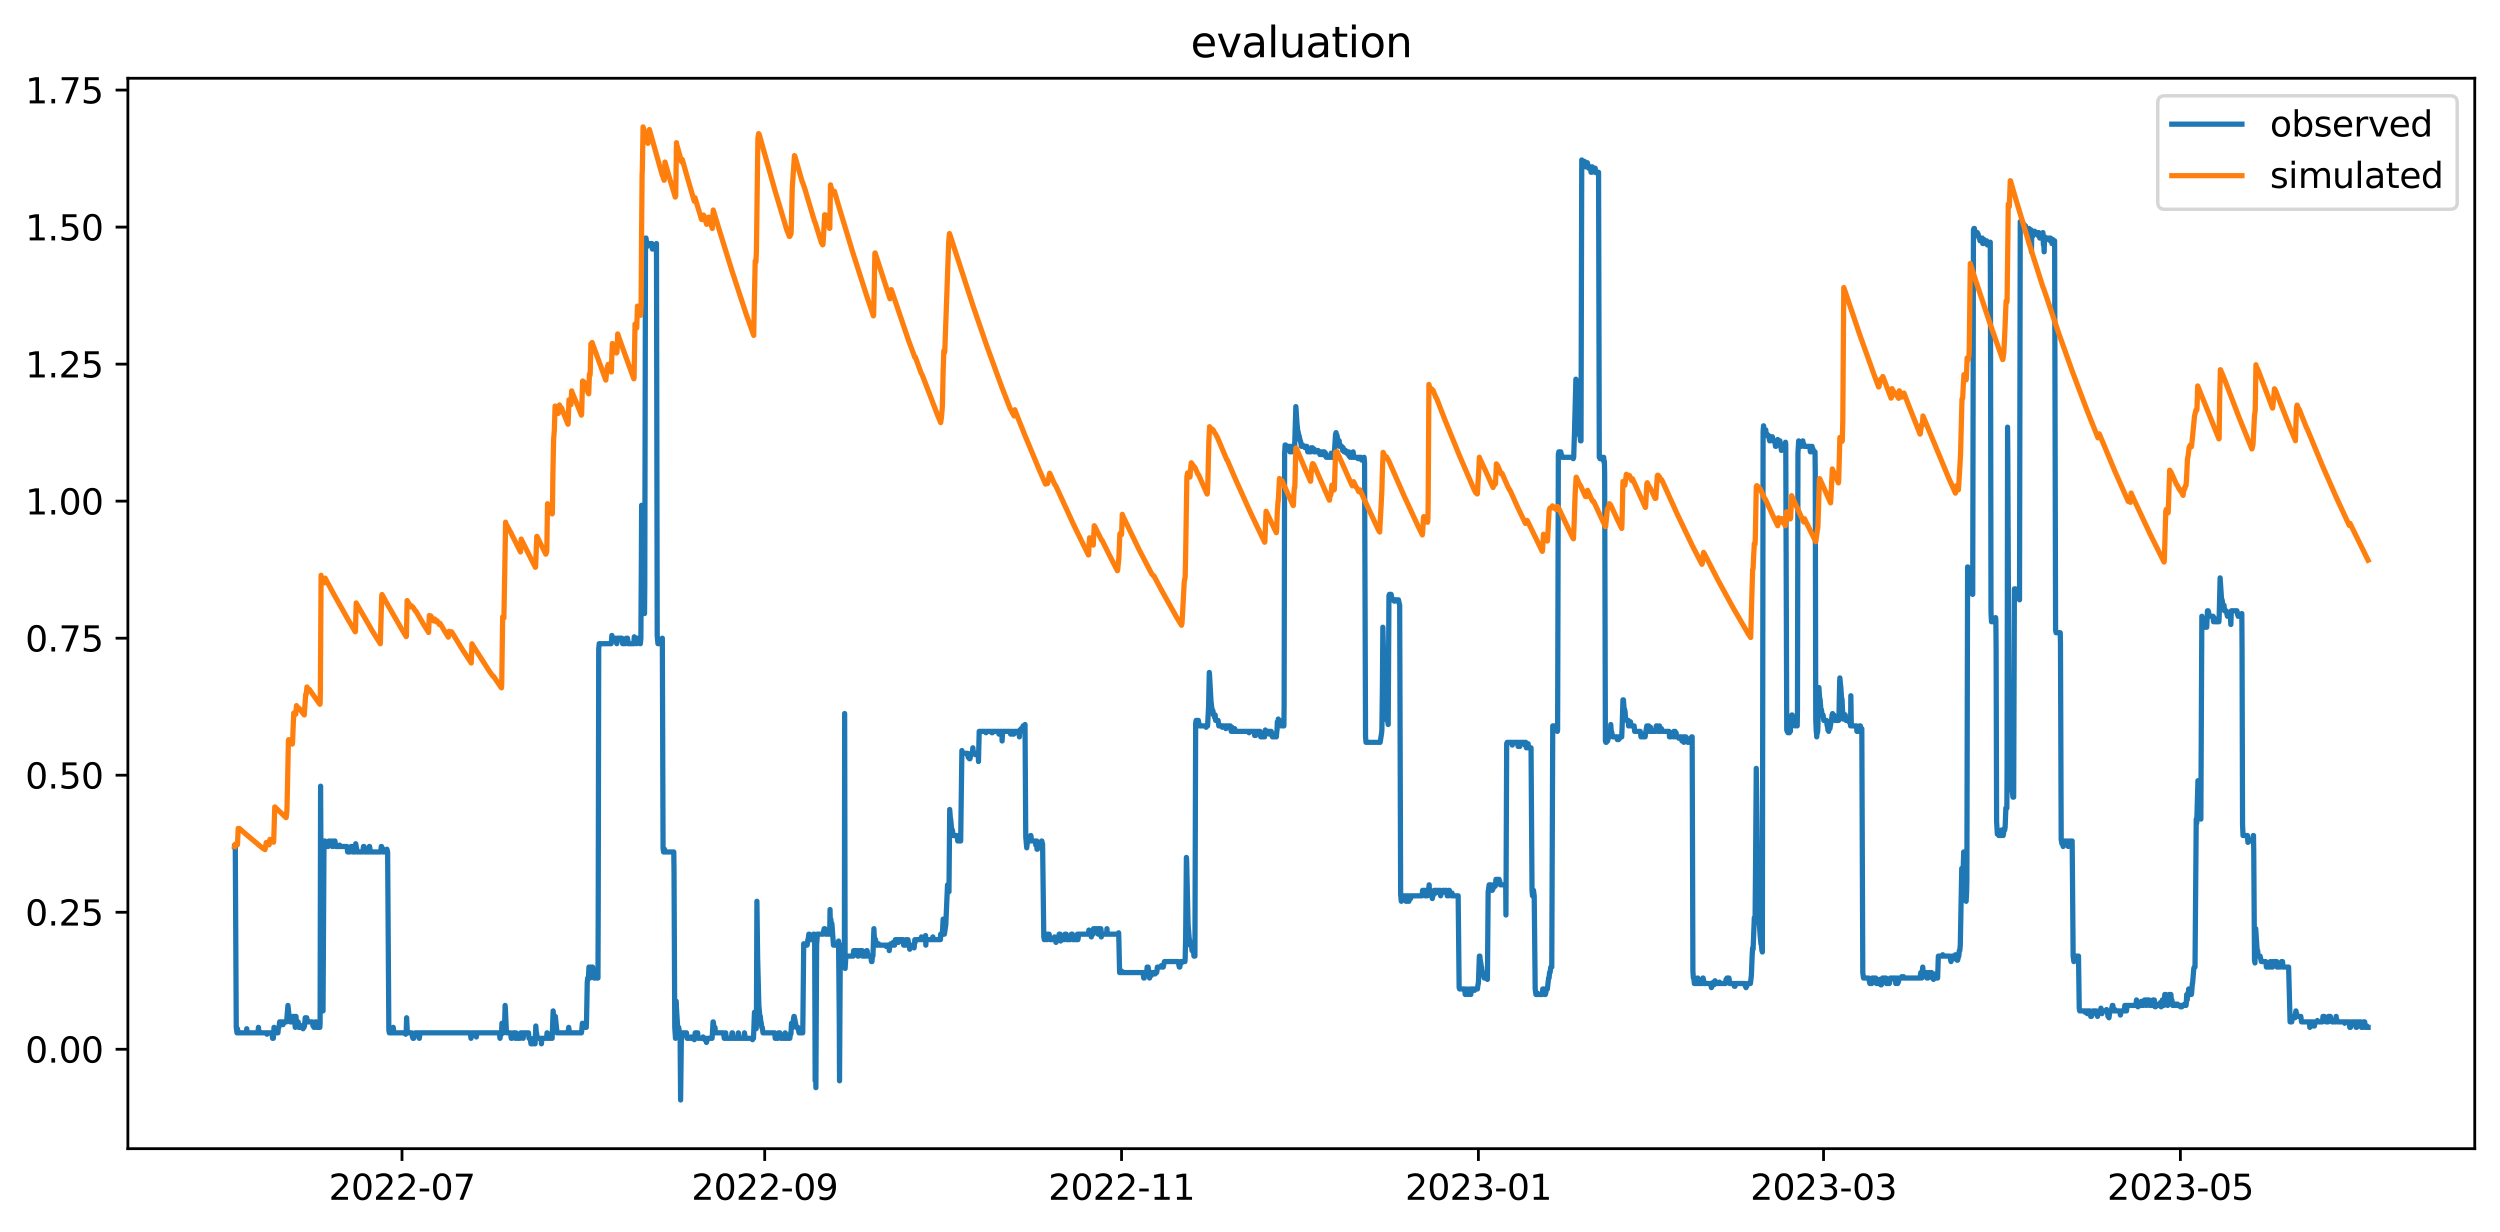 <?xml version="1.0" encoding="utf-8" standalone="no"?>
<!DOCTYPE svg PUBLIC "-//W3C//DTD SVG 1.1//EN"
  "http://www.w3.org/Graphics/SVG/1.1/DTD/svg11.dtd">
<svg xmlns:xlink="http://www.w3.org/1999/xlink" width="712.926pt" height="351.436pt" viewBox="0 0 712.926 351.436" xmlns="http://www.w3.org/2000/svg" version="1.1">
 <defs>
  <style type="text/css">*{stroke-linejoin: round; stroke-linecap: butt}</style>
 </defs>
 <g id="figure_1">
  <g id="patch_1">
   <path d="M 0 351.436 
L 712.926 351.436 
L 712.926 0 
L 0 0 
z
" style="fill: #ffffff"/>
  </g>
  <g id="axes_1">
   <g id="patch_2">
    <path d="M 36.466 327.558 
L 705.726 327.558 
L 705.726 22.318 
L 36.466 22.318 
z
" style="fill: #ffffff"/>
   </g>
   <g id="matplotlib.axis_1">
    <g id="xtick_1">
     <g id="line2d_1">
      <defs>
       <path id="me7e3102fa5" d="M 0 0 
L 0 3.5 
" style="stroke: #000000; stroke-width: 0.8"/>
      </defs>
      <g>
       <use xlink:href="#me7e3102fa5" x="114.64" y="327.558" style="stroke: #000000; stroke-width: 0.8"/>
      </g>
     </g>
     <g id="text_1">
      <!-- 2022-07 -->
      <g transform="translate(93.748 342.157) scale(0.1 -0.1)">
       <defs>
        <path id="DejaVuSans-32" d="M 1228 531 
L 3431 531 
L 3431 0 
L 469 0 
L 469 531 
Q 828 903 1448 1529 
Q 2069 2156 2228 2338 
Q 2531 2678 2651 2914 
Q 2772 3150 2772 3378 
Q 2772 3750 2511 3984 
Q 2250 4219 1831 4219 
Q 1534 4219 1204 4116 
Q 875 4013 500 3803 
L 500 4441 
Q 881 4594 1212 4672 
Q 1544 4750 1819 4750 
Q 2544 4750 2975 4387 
Q 3406 4025 3406 3419 
Q 3406 3131 3298 2873 
Q 3191 2616 2906 2266 
Q 2828 2175 2409 1742 
Q 1991 1309 1228 531 
z
" transform="scale(0.016)"/>
        <path id="DejaVuSans-30" d="M 2034 4250 
Q 1547 4250 1301 3770 
Q 1056 3291 1056 2328 
Q 1056 1369 1301 889 
Q 1547 409 2034 409 
Q 2525 409 2770 889 
Q 3016 1369 3016 2328 
Q 3016 3291 2770 3770 
Q 2525 4250 2034 4250 
z
M 2034 4750 
Q 2819 4750 3233 4129 
Q 3647 3509 3647 2328 
Q 3647 1150 3233 529 
Q 2819 -91 2034 -91 
Q 1250 -91 836 529 
Q 422 1150 422 2328 
Q 422 3509 836 4129 
Q 1250 4750 2034 4750 
z
" transform="scale(0.016)"/>
        <path id="DejaVuSans-2d" d="M 313 2009 
L 1997 2009 
L 1997 1497 
L 313 1497 
L 313 2009 
z
" transform="scale(0.016)"/>
        <path id="DejaVuSans-37" d="M 525 4666 
L 3525 4666 
L 3525 4397 
L 1831 0 
L 1172 0 
L 2766 4134 
L 525 4134 
L 525 4666 
z
" transform="scale(0.016)"/>
       </defs>
       <use xlink:href="#DejaVuSans-32"/>
       <use xlink:href="#DejaVuSans-30" x="63.623"/>
       <use xlink:href="#DejaVuSans-32" x="127.246"/>
       <use xlink:href="#DejaVuSans-32" x="190.869"/>
       <use xlink:href="#DejaVuSans-2d" x="254.492"/>
       <use xlink:href="#DejaVuSans-30" x="290.576"/>
       <use xlink:href="#DejaVuSans-37" x="354.199"/>
      </g>
     </g>
    </g>
    <g id="xtick_2">
     <g id="line2d_2">
      <g>
       <use xlink:href="#me7e3102fa5" x="218.07" y="327.558" style="stroke: #000000; stroke-width: 0.8"/>
      </g>
     </g>
     <g id="text_2">
      <!-- 2022-09 -->
      <g transform="translate(197.179 342.157) scale(0.1 -0.1)">
       <defs>
        <path id="DejaVuSans-39" d="M 703 97 
L 703 672 
Q 941 559 1184 500 
Q 1428 441 1663 441 
Q 2288 441 2617 861 
Q 2947 1281 2994 2138 
Q 2813 1869 2534 1725 
Q 2256 1581 1919 1581 
Q 1219 1581 811 2004 
Q 403 2428 403 3163 
Q 403 3881 828 4315 
Q 1253 4750 1959 4750 
Q 2769 4750 3195 4129 
Q 3622 3509 3622 2328 
Q 3622 1225 3098 567 
Q 2575 -91 1691 -91 
Q 1453 -91 1209 -44 
Q 966 3 703 97 
z
M 1959 2075 
Q 2384 2075 2632 2365 
Q 2881 2656 2881 3163 
Q 2881 3666 2632 3958 
Q 2384 4250 1959 4250 
Q 1534 4250 1286 3958 
Q 1038 3666 1038 3163 
Q 1038 2656 1286 2365 
Q 1534 2075 1959 2075 
z
" transform="scale(0.016)"/>
       </defs>
       <use xlink:href="#DejaVuSans-32"/>
       <use xlink:href="#DejaVuSans-30" x="63.623"/>
       <use xlink:href="#DejaVuSans-32" x="127.246"/>
       <use xlink:href="#DejaVuSans-32" x="190.869"/>
       <use xlink:href="#DejaVuSans-2d" x="254.492"/>
       <use xlink:href="#DejaVuSans-30" x="290.576"/>
       <use xlink:href="#DejaVuSans-39" x="354.199"/>
      </g>
     </g>
    </g>
    <g id="xtick_3">
     <g id="line2d_3">
      <g>
       <use xlink:href="#me7e3102fa5" x="319.832" y="327.558" style="stroke: #000000; stroke-width: 0.8"/>
      </g>
     </g>
     <g id="text_3">
      <!-- 2022-11 -->
      <g transform="translate(298.941 342.157) scale(0.1 -0.1)">
       <defs>
        <path id="DejaVuSans-31" d="M 794 531 
L 1825 531 
L 1825 4091 
L 703 3866 
L 703 4441 
L 1819 4666 
L 2450 4666 
L 2450 531 
L 3481 531 
L 3481 0 
L 794 0 
L 794 531 
z
" transform="scale(0.016)"/>
       </defs>
       <use xlink:href="#DejaVuSans-32"/>
       <use xlink:href="#DejaVuSans-30" x="63.623"/>
       <use xlink:href="#DejaVuSans-32" x="127.246"/>
       <use xlink:href="#DejaVuSans-32" x="190.869"/>
       <use xlink:href="#DejaVuSans-2d" x="254.492"/>
       <use xlink:href="#DejaVuSans-31" x="290.576"/>
       <use xlink:href="#DejaVuSans-31" x="354.199"/>
      </g>
     </g>
    </g>
    <g id="xtick_4">
     <g id="line2d_4">
      <g>
       <use xlink:href="#me7e3102fa5" x="421.594" y="327.558" style="stroke: #000000; stroke-width: 0.8"/>
      </g>
     </g>
     <g id="text_4">
      <!-- 2023-01 -->
      <g transform="translate(400.703 342.157) scale(0.1 -0.1)">
       <defs>
        <path id="DejaVuSans-33" d="M 2597 2516 
Q 3050 2419 3304 2112 
Q 3559 1806 3559 1356 
Q 3559 666 3084 287 
Q 2609 -91 1734 -91 
Q 1441 -91 1130 -33 
Q 819 25 488 141 
L 488 750 
Q 750 597 1062 519 
Q 1375 441 1716 441 
Q 2309 441 2620 675 
Q 2931 909 2931 1356 
Q 2931 1769 2642 2001 
Q 2353 2234 1838 2234 
L 1294 2234 
L 1294 2753 
L 1863 2753 
Q 2328 2753 2575 2939 
Q 2822 3125 2822 3475 
Q 2822 3834 2567 4026 
Q 2313 4219 1838 4219 
Q 1578 4219 1281 4162 
Q 984 4106 628 3988 
L 628 4550 
Q 988 4650 1302 4700 
Q 1616 4750 1894 4750 
Q 2613 4750 3031 4423 
Q 3450 4097 3450 3541 
Q 3450 3153 3228 2886 
Q 3006 2619 2597 2516 
z
" transform="scale(0.016)"/>
       </defs>
       <use xlink:href="#DejaVuSans-32"/>
       <use xlink:href="#DejaVuSans-30" x="63.623"/>
       <use xlink:href="#DejaVuSans-32" x="127.246"/>
       <use xlink:href="#DejaVuSans-33" x="190.869"/>
       <use xlink:href="#DejaVuSans-2d" x="254.492"/>
       <use xlink:href="#DejaVuSans-30" x="290.576"/>
       <use xlink:href="#DejaVuSans-31" x="354.199"/>
      </g>
     </g>
    </g>
    <g id="xtick_5">
     <g id="line2d_5">
      <g>
       <use xlink:href="#me7e3102fa5" x="520.02" y="327.558" style="stroke: #000000; stroke-width: 0.8"/>
      </g>
     </g>
     <g id="text_5">
      <!-- 2023-03 -->
      <g transform="translate(499.129 342.157) scale(0.1 -0.1)">
       <use xlink:href="#DejaVuSans-32"/>
       <use xlink:href="#DejaVuSans-30" x="63.623"/>
       <use xlink:href="#DejaVuSans-32" x="127.246"/>
       <use xlink:href="#DejaVuSans-33" x="190.869"/>
       <use xlink:href="#DejaVuSans-2d" x="254.492"/>
       <use xlink:href="#DejaVuSans-30" x="290.576"/>
       <use xlink:href="#DejaVuSans-33" x="354.199"/>
      </g>
     </g>
    </g>
    <g id="xtick_6">
     <g id="line2d_6">
      <g>
       <use xlink:href="#me7e3102fa5" x="621.782" y="327.558" style="stroke: #000000; stroke-width: 0.8"/>
      </g>
     </g>
     <g id="text_6">
      <!-- 2023-05 -->
      <g transform="translate(600.891 342.157) scale(0.1 -0.1)">
       <defs>
        <path id="DejaVuSans-35" d="M 691 4666 
L 3169 4666 
L 3169 4134 
L 1269 4134 
L 1269 2991 
Q 1406 3038 1543 3061 
Q 1681 3084 1819 3084 
Q 2600 3084 3056 2656 
Q 3513 2228 3513 1497 
Q 3513 744 3044 326 
Q 2575 -91 1722 -91 
Q 1428 -91 1123 -41 
Q 819 9 494 109 
L 494 744 
Q 775 591 1075 516 
Q 1375 441 1709 441 
Q 2250 441 2565 725 
Q 2881 1009 2881 1497 
Q 2881 1984 2565 2268 
Q 2250 2553 1709 2553 
Q 1456 2553 1204 2497 
Q 953 2441 691 2322 
L 691 4666 
z
" transform="scale(0.016)"/>
       </defs>
       <use xlink:href="#DejaVuSans-32"/>
       <use xlink:href="#DejaVuSans-30" x="63.623"/>
       <use xlink:href="#DejaVuSans-32" x="127.246"/>
       <use xlink:href="#DejaVuSans-33" x="190.869"/>
       <use xlink:href="#DejaVuSans-2d" x="254.492"/>
       <use xlink:href="#DejaVuSans-30" x="290.576"/>
       <use xlink:href="#DejaVuSans-35" x="354.199"/>
      </g>
     </g>
    </g>
   </g>
   <g id="matplotlib.axis_2">
    <g id="ytick_1">
     <g id="line2d_7">
      <defs>
       <path id="m2110475b7a" d="M 0 0 
L -3.5 0 
" style="stroke: #000000; stroke-width: 0.8"/>
      </defs>
      <g>
       <use xlink:href="#m2110475b7a" x="36.466" y="299.225" style="stroke: #000000; stroke-width: 0.8"/>
      </g>
     </g>
     <g id="text_7">
      <!-- 0.00 -->
      <g transform="translate(7.2 303.024) scale(0.1 -0.1)">
       <defs>
        <path id="DejaVuSans-2e" d="M 684 794 
L 1344 794 
L 1344 0 
L 684 0 
L 684 794 
z
" transform="scale(0.016)"/>
       </defs>
       <use xlink:href="#DejaVuSans-30"/>
       <use xlink:href="#DejaVuSans-2e" x="63.623"/>
       <use xlink:href="#DejaVuSans-30" x="95.41"/>
       <use xlink:href="#DejaVuSans-30" x="159.033"/>
      </g>
     </g>
    </g>
    <g id="ytick_2">
     <g id="line2d_8">
      <g>
       <use xlink:href="#m2110475b7a" x="36.466" y="260.148" style="stroke: #000000; stroke-width: 0.8"/>
      </g>
     </g>
     <g id="text_8">
      <!-- 0.25 -->
      <g transform="translate(7.2 263.947) scale(0.1 -0.1)">
       <use xlink:href="#DejaVuSans-30"/>
       <use xlink:href="#DejaVuSans-2e" x="63.623"/>
       <use xlink:href="#DejaVuSans-32" x="95.41"/>
       <use xlink:href="#DejaVuSans-35" x="159.033"/>
      </g>
     </g>
    </g>
    <g id="ytick_3">
     <g id="line2d_9">
      <g>
       <use xlink:href="#m2110475b7a" x="36.466" y="221.071" style="stroke: #000000; stroke-width: 0.8"/>
      </g>
     </g>
     <g id="text_9">
      <!-- 0.50 -->
      <g transform="translate(7.2 224.87) scale(0.1 -0.1)">
       <use xlink:href="#DejaVuSans-30"/>
       <use xlink:href="#DejaVuSans-2e" x="63.623"/>
       <use xlink:href="#DejaVuSans-35" x="95.41"/>
       <use xlink:href="#DejaVuSans-30" x="159.033"/>
      </g>
     </g>
    </g>
    <g id="ytick_4">
     <g id="line2d_10">
      <g>
       <use xlink:href="#m2110475b7a" x="36.466" y="181.994" style="stroke: #000000; stroke-width: 0.8"/>
      </g>
     </g>
     <g id="text_10">
      <!-- 0.75 -->
      <g transform="translate(7.2 185.793) scale(0.1 -0.1)">
       <use xlink:href="#DejaVuSans-30"/>
       <use xlink:href="#DejaVuSans-2e" x="63.623"/>
       <use xlink:href="#DejaVuSans-37" x="95.41"/>
       <use xlink:href="#DejaVuSans-35" x="159.033"/>
      </g>
     </g>
    </g>
    <g id="ytick_5">
     <g id="line2d_11">
      <g>
       <use xlink:href="#m2110475b7a" x="36.466" y="142.916" style="stroke: #000000; stroke-width: 0.8"/>
      </g>
     </g>
     <g id="text_11">
      <!-- 1.00 -->
      <g transform="translate(7.2 146.716) scale(0.1 -0.1)">
       <use xlink:href="#DejaVuSans-31"/>
       <use xlink:href="#DejaVuSans-2e" x="63.623"/>
       <use xlink:href="#DejaVuSans-30" x="95.41"/>
       <use xlink:href="#DejaVuSans-30" x="159.033"/>
      </g>
     </g>
    </g>
    <g id="ytick_6">
     <g id="line2d_12">
      <g>
       <use xlink:href="#m2110475b7a" x="36.466" y="103.839" style="stroke: #000000; stroke-width: 0.8"/>
      </g>
     </g>
     <g id="text_12">
      <!-- 1.25 -->
      <g transform="translate(7.2 107.638) scale(0.1 -0.1)">
       <use xlink:href="#DejaVuSans-31"/>
       <use xlink:href="#DejaVuSans-2e" x="63.623"/>
       <use xlink:href="#DejaVuSans-32" x="95.41"/>
       <use xlink:href="#DejaVuSans-35" x="159.033"/>
      </g>
     </g>
    </g>
    <g id="ytick_7">
     <g id="line2d_13">
      <g>
       <use xlink:href="#m2110475b7a" x="36.466" y="64.762" style="stroke: #000000; stroke-width: 0.8"/>
      </g>
     </g>
     <g id="text_13">
      <!-- 1.50 -->
      <g transform="translate(7.2 68.561) scale(0.1 -0.1)">
       <use xlink:href="#DejaVuSans-31"/>
       <use xlink:href="#DejaVuSans-2e" x="63.623"/>
       <use xlink:href="#DejaVuSans-35" x="95.41"/>
       <use xlink:href="#DejaVuSans-30" x="159.033"/>
      </g>
     </g>
    </g>
    <g id="ytick_8">
     <g id="line2d_14">
      <g>
       <use xlink:href="#m2110475b7a" x="36.466" y="25.685" style="stroke: #000000; stroke-width: 0.8"/>
      </g>
     </g>
     <g id="text_14">
      <!-- 1.75 -->
      <g transform="translate(7.2 29.484) scale(0.1 -0.1)">
       <use xlink:href="#DejaVuSans-31"/>
       <use xlink:href="#DejaVuSans-2e" x="63.623"/>
       <use xlink:href="#DejaVuSans-37" x="95.41"/>
       <use xlink:href="#DejaVuSans-35" x="159.033"/>
      </g>
     </g>
    </g>
   </g>
   <g id="line2d_15">
    <path d="M 66.887 241.391 
L 67.095 241.391 
L 67.373 292.973 
L 67.582 294.536 
L 67.651 294.536 
L 67.721 293.363 
L 67.79 293.754 
L 67.929 294.536 
L 70.223 294.536 
L 70.362 293.363 
L 70.501 294.536 
L 73.559 294.536 
L 73.698 292.973 
L 73.907 294.536 
L 76.062 294.536 
L 76.131 294.927 
L 76.27 294.536 
L 77.522 294.536 
L 77.591 294.927 
L 77.73 296.099 
L 77.939 296.099 
L 78.147 292.973 
L 78.217 293.754 
L 78.356 294.536 
L 79.259 294.536 
L 79.398 292.973 
L 79.537 292.973 
L 79.746 291.41 
L 80.58 291.41 
L 80.719 292.191 
L 80.858 291.41 
L 81.692 291.41 
L 81.762 291.019 
L 82.109 286.72 
L 82.457 289.847 
L 82.526 289.847 
L 82.596 290.237 
L 82.735 291.41 
L 83.36 291.41 
L 83.569 289.847 
L 83.916 289.847 
L 84.194 292.973 
L 84.264 292.582 
L 84.403 289.847 
L 84.472 290.628 
L 84.612 291.41 
L 85.029 291.41 
L 85.168 292.973 
L 85.237 292.582 
L 85.307 292.191 
L 85.446 292.973 
L 86.349 292.973 
L 86.419 293.363 
L 86.627 292.191 
L 86.697 292.973 
L 86.766 292.582 
L 86.836 292.582 
L 87.044 290.237 
L 87.322 291.41 
L 87.461 290.237 
L 87.739 291.41 
L 89.06 291.41 
L 89.269 292.582 
L 89.338 292.191 
L 89.547 292.973 
L 89.755 292.973 
L 89.964 291.41 
L 90.172 291.41 
L 90.242 291.8 
L 90.381 292.973 
L 91.215 292.973 
L 91.284 291.8 
L 91.423 224.197 
L 91.493 238.265 
L 91.701 278.123 
L 91.98 286.33 
L 92.119 288.283 
L 92.397 239.828 
L 92.675 239.828 
L 92.744 240.219 
L 92.883 241.391 
L 93.231 241.391 
L 93.37 240.609 
L 93.509 241.391 
L 93.578 241.391 
L 93.787 239.828 
L 93.995 241 
L 94.134 240.219 
L 94.204 240.219 
L 94.343 241 
L 94.412 239.828 
L 94.482 241 
L 94.551 240.219 
L 94.621 240.609 
L 94.76 241.391 
L 94.899 241.391 
L 95.107 239.828 
L 95.525 239.828 
L 95.733 241.391 
L 96.776 241.391 
L 96.845 241 
L 96.984 241.391 
L 98.93 241.391 
L 99 241.782 
L 99.139 242.954 
L 99.765 242.954 
L 100.112 241.391 
L 100.46 241.391 
L 100.599 242.954 
L 101.294 242.954 
L 101.433 240.609 
L 101.641 241.782 
L 101.919 242.954 
L 103.449 242.954 
L 103.657 241.391 
L 103.796 241.391 
L 104.005 242.954 
L 105.186 242.954 
L 105.325 241.391 
L 105.395 241.391 
L 105.464 241.782 
L 105.603 242.954 
L 108.523 242.954 
L 108.592 242.563 
L 108.731 241.391 
L 108.801 241.391 
L 108.94 242.563 
L 109.009 241.782 
L 109.148 242.954 
L 110.122 242.954 
L 110.33 242.172 
L 110.539 242.954 
L 110.886 293.754 
L 111.025 294.536 
L 111.929 294.536 
L 112.137 292.973 
L 112.346 294.536 
L 115.613 294.536 
L 115.682 294.927 
L 115.821 294.536 
L 115.96 290.237 
L 116.169 294.536 
L 117.42 294.536 
L 117.629 295.708 
L 117.768 296.099 
L 117.976 296.099 
L 118.046 295.317 
L 118.115 295.708 
L 118.393 294.536 
L 119.366 294.536 
L 119.575 296.099 
L 119.783 294.536 
L 134.102 294.536 
L 134.311 296.099 
L 134.519 294.536 
L 135.701 294.536 
L 135.84 295.708 
L 135.979 294.536 
L 136.049 294.927 
L 136.188 294.536 
L 142.374 294.536 
L 142.583 296.099 
L 142.652 295.708 
L 142.791 294.536 
L 142.93 294.536 
L 143 294.927 
L 143.139 291.8 
L 143.347 294.536 
L 143.625 294.536 
L 143.834 291.41 
L 143.903 292.191 
L 144.042 286.72 
L 144.112 287.502 
L 144.39 293.754 
L 144.529 294.536 
L 145.571 294.536 
L 145.78 296.099 
L 145.989 296.099 
L 146.336 294.536 
L 146.823 294.536 
L 146.962 296.099 
L 147.17 294.536 
L 147.309 296.099 
L 148.282 296.099 
L 148.491 294.536 
L 148.977 294.536 
L 149.186 296.099 
L 149.395 294.536 
L 150.715 294.536 
L 150.854 296.099 
L 151.202 296.099 
L 151.41 297.662 
L 151.966 297.662 
L 152.175 296.099 
L 152.244 296.099 
L 152.453 297.662 
L 152.592 297.662 
L 152.8 292.582 
L 152.94 294.536 
L 153.009 294.536 
L 153.218 296.099 
L 154.33 296.099 
L 154.399 297.662 
L 154.469 296.88 
L 154.608 296.099 
L 155.859 296.099 
L 155.998 294.536 
L 156.067 294.536 
L 156.137 294.927 
L 156.276 296.099 
L 157.458 296.099 
L 157.736 288.283 
L 157.805 289.065 
L 158.014 292.582 
L 158.083 291.41 
L 158.292 289.847 
L 158.361 289.847 
L 158.848 294.536 
L 161.976 294.536 
L 162.184 292.973 
L 162.393 294.536 
L 165.799 294.536 
L 165.868 294.145 
L 166.077 291.8 
L 166.216 292.973 
L 167.189 292.973 
L 167.259 291.019 
L 167.467 280.077 
L 167.606 278.905 
L 167.745 278.905 
L 167.815 278.514 
L 167.954 275.779 
L 168.232 278.905 
L 168.44 275.779 
L 168.996 275.779 
L 169.205 277.342 
L 169.274 277.342 
L 169.413 278.905 
L 170.525 278.905 
L 170.595 258.976 
L 170.734 185.12 
L 170.873 183.557 
L 174.279 183.557 
L 174.348 183.166 
L 174.488 181.212 
L 174.627 181.994 
L 175.6 181.994 
L 175.878 183.557 
L 176.086 181.994 
L 177.337 181.994 
L 177.546 183.557 
L 177.963 183.557 
L 178.172 182.384 
L 178.38 183.557 
L 178.589 181.994 
L 178.658 182.775 
L 178.728 182.384 
L 178.867 181.994 
L 178.936 181.994 
L 179.145 183.557 
L 180.743 183.557 
L 180.882 181.603 
L 181.021 182.384 
L 181.16 181.994 
L 181.299 181.994 
L 181.508 183.557 
L 181.717 181.994 
L 181.925 182.775 
L 181.995 182.775 
L 182.134 181.994 
L 182.273 181.994 
L 182.481 183.557 
L 182.62 183.557 
L 182.759 181.994 
L 182.898 159.72 
L 182.968 144.089 
L 183.037 146.824 
L 183.176 160.11 
L 183.315 156.203 
L 183.732 173.397 
L 183.802 174.96 
L 183.871 167.144 
L 184.08 67.888 
L 184.219 67.888 
L 184.497 69.842 
L 184.636 70.233 
L 184.844 69.451 
L 184.914 69.842 
L 185.053 69.451 
L 185.401 69.451 
L 185.47 69.842 
L 185.609 69.451 
L 185.679 69.451 
L 185.748 69.842 
L 185.887 69.451 
L 185.957 69.842 
L 186.026 71.014 
L 186.096 70.624 
L 186.235 71.014 
L 186.513 71.014 
L 186.721 70.233 
L 186.791 71.014 
L 186.86 70.233 
L 186.93 70.624 
L 186.999 70.624 
L 187.208 69.451 
L 187.416 181.212 
L 187.625 183.557 
L 188.389 183.557 
L 188.459 183.166 
L 188.528 183.557 
L 188.598 183.166 
L 188.737 183.557 
L 188.876 181.994 
L 189.085 241.782 
L 189.224 242.954 
L 189.363 242.954 
L 189.502 242.172 
L 189.641 242.954 
L 192.143 242.954 
L 192.212 248.425 
L 192.421 292.973 
L 192.63 296.099 
L 192.838 285.548 
L 192.908 287.502 
L 193.255 292.973 
L 193.533 292.973 
L 193.603 293.363 
L 193.742 294.536 
L 193.881 294.536 
L 193.95 295.708 
L 194.089 313.684 
L 194.298 296.49 
L 194.367 296.099 
L 194.506 294.536 
L 195.757 294.536 
L 195.966 296.099 
L 197.009 296.099 
L 197.078 295.708 
L 197.217 296.099 
L 197.912 296.099 
L 197.982 296.49 
L 198.121 295.317 
L 198.26 294.536 
L 198.955 294.536 
L 199.094 296.099 
L 200.415 296.099 
L 200.484 295.708 
L 200.623 296.099 
L 200.832 296.099 
L 200.971 296.49 
L 201.04 296.49 
L 201.179 296.099 
L 201.318 296.099 
L 201.457 297.271 
L 201.527 296.49 
L 201.596 296.88 
L 201.805 296.099 
L 203.056 296.099 
L 203.125 295.317 
L 203.334 291.41 
L 203.404 291.41 
L 203.612 292.973 
L 203.89 292.973 
L 204.029 294.536 
L 206.323 294.536 
L 206.531 296.099 
L 206.879 296.099 
L 206.949 294.536 
L 207.088 296.099 
L 208.547 296.099 
L 208.756 294.536 
L 208.895 294.536 
L 209.034 296.099 
L 210.424 296.099 
L 210.563 294.536 
L 210.702 296.099 
L 212.162 296.099 
L 212.301 294.536 
L 212.37 294.927 
L 212.509 296.099 
L 214.525 296.099 
L 214.595 296.49 
L 214.734 296.099 
L 214.873 296.099 
L 215.151 288.674 
L 215.22 289.456 
L 215.498 292.973 
L 215.637 293.363 
L 215.707 291.41 
L 215.846 257.022 
L 216.054 273.043 
L 216.402 286.72 
L 216.68 289.847 
L 216.819 289.847 
L 216.958 291.41 
L 217.027 291.41 
L 217.236 292.973 
L 217.375 292.973 
L 217.584 294.536 
L 220.92 294.536 
L 221.059 296.099 
L 221.824 296.099 
L 221.893 295.708 
L 222.032 294.536 
L 222.38 294.536 
L 222.519 295.708 
L 222.588 294.927 
L 222.727 296.099 
L 223.839 296.099 
L 223.909 294.536 
L 224.048 296.099 
L 225.23 296.099 
L 225.438 294.536 
L 225.508 294.927 
L 225.577 294.536 
L 225.716 291.8 
L 225.855 292.973 
L 226.064 292.973 
L 226.272 290.628 
L 226.411 289.847 
L 226.481 289.847 
L 227.106 292.973 
L 227.523 292.973 
L 227.871 294.536 
L 228.914 294.536 
L 228.983 289.456 
L 229.192 269.136 
L 229.261 269.136 
L 229.4 269.526 
L 230.165 269.526 
L 230.234 269.136 
L 230.373 267.963 
L 230.443 267.963 
L 230.512 267.573 
L 230.651 266.4 
L 230.79 266.4 
L 231.138 267.963 
L 231.207 267.573 
L 231.346 267.963 
L 231.624 267.963 
L 231.763 266.791 
L 231.833 267.573 
L 231.972 266.4 
L 232.25 266.4 
L 232.32 269.526 
L 232.459 308.213 
L 232.528 285.548 
L 232.598 291.8 
L 232.667 310.167 
L 232.876 269.526 
L 233.084 266.4 
L 234.683 266.4 
L 235.03 264.837 
L 235.239 264.837 
L 235.447 266.4 
L 235.587 266.4 
L 235.726 265.228 
L 235.865 266.4 
L 236.56 266.4 
L 236.629 264.446 
L 236.699 259.366 
L 236.768 262.492 
L 236.838 262.102 
L 236.907 262.102 
L 237.046 263.274 
L 237.185 263.274 
L 237.255 263.665 
L 237.672 269.526 
L 239.062 269.526 
L 239.132 268.354 
L 239.34 291.41 
L 239.41 308.213 
L 239.618 272.653 
L 239.827 269.526 
L 240.73 269.526 
L 240.8 268.745 
L 240.869 203.486 
L 241.008 276.17 
L 241.078 274.997 
L 241.217 272.653 
L 243.302 272.653 
L 243.441 271.089 
L 244.206 271.089 
L 244.345 271.48 
L 244.484 271.089 
L 244.623 272.653 
L 244.831 272.653 
L 244.97 271.089 
L 245.874 271.089 
L 245.943 272.653 
L 246.013 272.262 
L 246.152 272.653 
L 246.917 272.653 
L 247.125 271.089 
L 247.264 271.089 
L 247.334 271.48 
L 247.473 272.653 
L 248.307 272.653 
L 248.376 273.043 
L 248.515 274.216 
L 248.654 274.216 
L 248.793 272.653 
L 248.932 272.653 
L 249.21 264.837 
L 249.28 266.4 
L 249.419 267.963 
L 249.697 267.963 
L 249.836 269.526 
L 250.392 269.526 
L 250.531 269.136 
L 250.67 269.526 
L 252.686 269.526 
L 252.755 269.917 
L 252.894 269.526 
L 253.451 269.526 
L 253.52 269.917 
L 253.59 271.089 
L 253.798 269.526 
L 253.937 269.526 
L 254.007 269.136 
L 254.146 269.526 
L 254.493 269.526 
L 254.702 268.745 
L 254.841 269.526 
L 255.119 269.526 
L 255.327 267.963 
L 255.953 267.963 
L 256.161 268.745 
L 256.231 268.745 
L 256.37 267.963 
L 257.552 267.963 
L 257.691 269.526 
L 258.247 269.526 
L 258.386 267.963 
L 258.455 267.963 
L 258.594 269.526 
L 258.942 267.963 
L 259.15 269.526 
L 259.289 269.526 
L 259.428 270.699 
L 259.498 270.308 
L 259.706 269.526 
L 260.54 269.526 
L 260.68 270.308 
L 260.888 267.963 
L 260.958 268.745 
L 261.097 267.963 
L 262.626 267.963 
L 262.765 267.182 
L 262.904 267.963 
L 263.738 267.963 
L 263.946 266.791 
L 264.016 269.526 
L 264.085 267.963 
L 265.823 267.963 
L 265.893 267.573 
L 265.962 267.963 
L 266.032 267.182 
L 266.101 267.573 
L 266.24 267.963 
L 267.909 267.963 
L 267.978 267.573 
L 268.117 267.963 
L 268.187 267.963 
L 268.256 266.4 
L 268.326 266.791 
L 268.465 266.791 
L 268.604 266.4 
L 268.673 266.4 
L 268.743 266.009 
L 268.951 262.102 
L 269.16 264.837 
L 269.229 264.837 
L 269.299 266.4 
L 269.368 266.009 
L 269.716 263.665 
L 270.202 252.332 
L 270.411 252.332 
L 270.48 252.723 
L 270.619 254.286 
L 270.828 230.84 
L 271.036 233.575 
L 271.106 233.575 
L 271.384 236.702 
L 271.593 236.702 
L 271.801 238.265 
L 272.774 238.265 
L 272.844 238.655 
L 272.913 238.265 
L 272.983 238.655 
L 273.122 239.828 
L 273.956 239.828 
L 274.303 214.037 
L 274.442 214.818 
L 275.763 214.818 
L 275.833 215.209 
L 275.902 214.818 
L 276.111 215.991 
L 276.18 215.991 
L 276.25 215.6 
L 276.458 216.381 
L 276.597 216.381 
L 276.945 214.818 
L 277.292 214.818 
L 277.431 213.255 
L 277.57 214.818 
L 278.057 214.818 
L 278.126 215.209 
L 278.265 214.818 
L 278.891 214.818 
L 278.961 214.428 
L 279.03 217.163 
L 279.239 208.566 
L 281.115 208.566 
L 281.185 208.957 
L 281.324 208.566 
L 282.714 208.566 
L 282.853 208.957 
L 282.923 208.566 
L 282.992 208.957 
L 283.131 208.566 
L 284.799 208.566 
L 284.869 209.348 
L 284.938 208.957 
L 285.008 208.957 
L 285.147 208.566 
L 285.633 208.566 
L 285.703 208.957 
L 285.772 211.301 
L 285.912 208.566 
L 288.136 208.566 
L 288.205 209.348 
L 288.275 208.566 
L 288.344 209.348 
L 288.414 208.566 
L 288.483 208.957 
L 288.553 208.957 
L 288.692 208.566 
L 288.831 209.348 
L 288.9 208.566 
L 288.97 209.348 
L 289.039 208.957 
L 289.109 209.348 
L 289.248 208.566 
L 289.804 208.566 
L 289.874 208.957 
L 290.013 208.566 
L 290.638 208.566 
L 290.708 210.129 
L 290.847 208.175 
L 290.916 208.175 
L 290.986 208.566 
L 291.194 207.784 
L 291.333 208.175 
L 291.403 208.175 
L 291.542 207.784 
L 291.611 208.175 
L 291.75 207.003 
L 292.167 207.003 
L 292.306 206.612 
L 292.515 238.655 
L 292.793 241.782 
L 292.932 240.609 
L 293.071 239.828 
L 293.766 239.828 
L 293.905 238.265 
L 293.975 238.265 
L 294.114 239.437 
L 294.253 239.828 
L 295.295 239.828 
L 295.365 241 
L 295.573 239.828 
L 295.643 239.828 
L 295.712 242.172 
L 295.782 241.782 
L 295.851 242.172 
L 296.06 241.391 
L 296.686 241.391 
L 297.033 239.828 
L 297.103 239.828 
L 297.242 241 
L 297.311 240.609 
L 297.659 267.182 
L 297.798 267.963 
L 298.145 266.4 
L 298.215 266.4 
L 298.423 267.963 
L 298.493 267.963 
L 298.701 266.4 
L 298.84 266.4 
L 298.91 266.791 
L 299.049 266.4 
L 299.188 266.4 
L 299.396 267.963 
L 300.648 267.963 
L 300.717 267.182 
L 300.856 267.963 
L 301.065 267.963 
L 301.134 268.745 
L 301.273 267.963 
L 301.482 267.963 
L 301.621 267.182 
L 301.76 267.963 
L 301.899 267.963 
L 302.038 266.4 
L 302.316 266.4 
L 302.385 266.791 
L 302.455 268.354 
L 302.524 267.963 
L 303.497 267.963 
L 303.567 267.573 
L 303.706 266.4 
L 303.776 267.182 
L 303.915 266.4 
L 304.054 266.4 
L 304.262 267.963 
L 304.957 267.963 
L 305.027 267.573 
L 305.166 267.963 
L 305.513 266.4 
L 305.791 266.4 
L 306 267.963 
L 307.112 267.963 
L 307.251 266.4 
L 307.32 266.4 
L 307.39 267.963 
L 307.46 267.573 
L 307.599 266.4 
L 310.379 266.4 
L 310.518 265.228 
L 310.796 266.4 
L 311.074 266.4 
L 311.213 267.182 
L 311.422 266.4 
L 311.7 266.4 
L 311.839 264.837 
L 312.325 264.837 
L 312.395 265.228 
L 312.534 264.837 
L 312.673 264.837 
L 312.742 265.228 
L 312.881 264.837 
L 313.09 264.837 
L 313.159 266.4 
L 313.229 266.009 
L 313.368 264.837 
L 313.924 264.837 
L 313.993 265.228 
L 314.063 267.182 
L 314.132 266.4 
L 315.592 266.4 
L 315.662 264.837 
L 315.801 266.4 
L 318.929 266.4 
L 318.998 266.009 
L 319.068 267.963 
L 319.276 277.342 
L 319.832 277.342 
L 319.902 276.951 
L 320.041 277.342 
L 325.949 277.342 
L 326.158 278.905 
L 326.297 278.905 
L 326.436 277.342 
L 326.992 277.342 
L 327.131 275.779 
L 327.409 275.779 
L 327.687 277.733 
L 327.756 277.342 
L 327.826 278.905 
L 327.965 277.342 
L 328.034 278.123 
L 328.104 277.733 
L 328.173 278.123 
L 328.312 277.342 
L 328.382 278.123 
L 328.451 277.342 
L 329.355 277.342 
L 329.425 277.733 
L 329.564 277.342 
L 329.842 277.342 
L 329.911 276.951 
L 330.05 275.779 
L 331.093 275.779 
L 331.162 275.388 
L 331.301 275.779 
L 331.718 275.779 
L 332.066 274.216 
L 335.958 274.216 
L 336.306 275.779 
L 336.445 275.779 
L 336.654 274.216 
L 336.793 274.216 
L 336.932 274.606 
L 337.071 274.216 
L 337.905 274.216 
L 337.974 273.434 
L 338.113 267.182 
L 338.322 244.517 
L 338.391 245.299 
L 338.808 263.665 
L 339.156 267.963 
L 339.225 267.963 
L 339.364 269.526 
L 339.434 269.526 
L 339.573 269.136 
L 339.712 269.526 
L 339.782 269.526 
L 339.921 271.089 
L 340.338 271.089 
L 340.477 272.653 
L 340.755 272.653 
L 340.963 206.221 
L 341.102 205.44 
L 341.728 205.44 
L 341.936 206.612 
L 342.006 207.003 
L 342.075 206.612 
L 342.214 207.003 
L 343.883 207.003 
L 343.952 207.394 
L 344.091 207.003 
L 344.369 207.003 
L 344.647 201.532 
L 344.856 191.763 
L 344.925 192.544 
L 345.342 199.969 
L 345.62 202.314 
L 345.69 202.314 
L 345.829 202.704 
L 345.898 202.704 
L 346.037 203.877 
L 346.315 203.877 
L 346.385 204.658 
L 346.454 204.268 
L 346.524 203.877 
L 346.663 205.44 
L 347.358 205.44 
L 347.567 207.003 
L 347.636 207.003 
L 347.706 206.612 
L 347.845 207.003 
L 348.47 207.003 
L 348.54 207.394 
L 348.679 207.003 
L 349.304 207.003 
L 349.374 207.394 
L 349.513 207.003 
L 349.582 207.784 
L 349.721 207.003 
L 350.834 207.003 
L 351.112 208.566 
L 351.32 207.394 
L 351.529 208.566 
L 351.946 208.566 
L 352.085 207.784 
L 352.154 208.566 
L 352.224 208.175 
L 352.363 208.566 
L 356.047 208.566 
L 356.186 208.957 
L 356.325 208.566 
L 357.715 208.566 
L 357.785 209.738 
L 357.993 208.566 
L 358.063 209.738 
L 358.132 208.566 
L 358.202 208.957 
L 358.271 209.348 
L 358.41 208.566 
L 358.549 208.566 
L 358.619 208.957 
L 358.758 208.566 
L 359.314 208.566 
L 359.522 210.129 
L 360.148 210.129 
L 360.217 209.348 
L 360.356 210.129 
L 360.634 210.129 
L 360.773 208.566 
L 360.843 208.175 
L 360.982 208.566 
L 361.886 208.566 
L 361.955 209.348 
L 362.094 208.566 
L 362.511 208.566 
L 362.859 210.129 
L 362.998 209.738 
L 363.137 210.129 
L 363.554 210.129 
L 363.623 209.738 
L 363.762 210.129 
L 363.971 210.129 
L 364.11 208.566 
L 364.179 208.175 
L 364.249 205.831 
L 364.318 207.003 
L 364.457 207.003 
L 364.527 205.049 
L 364.596 205.44 
L 364.944 205.44 
L 365.153 206.612 
L 365.292 207.003 
L 365.431 205.831 
L 365.5 206.221 
L 365.57 205.831 
L 365.778 207.003 
L 366.126 207.003 
L 366.195 201.141 
L 366.334 129.239 
L 366.473 126.895 
L 366.543 127.285 
L 366.612 126.895 
L 366.751 127.285 
L 367.655 127.285 
L 367.863 128.849 
L 368.072 127.676 
L 368.141 128.849 
L 368.211 127.285 
L 368.28 127.676 
L 368.489 128.458 
L 368.559 128.067 
L 368.767 128.849 
L 368.837 128.849 
L 369.045 127.676 
L 369.115 128.067 
L 369.184 127.676 
L 369.532 115.953 
L 369.601 116.735 
L 369.879 121.033 
L 370.018 122.205 
L 370.088 123.378 
L 370.157 122.987 
L 370.366 124.159 
L 370.435 124.159 
L 370.783 125.722 
L 370.852 125.722 
L 371.13 127.285 
L 371.269 126.895 
L 371.339 126.895 
L 371.408 127.285 
L 371.478 126.895 
L 371.617 127.285 
L 372.104 127.285 
L 372.173 127.676 
L 372.312 127.285 
L 372.451 127.285 
L 372.521 127.676 
L 372.66 127.285 
L 372.938 128.849 
L 373.077 128.458 
L 373.146 128.458 
L 373.216 128.067 
L 373.355 128.849 
L 373.772 128.849 
L 373.98 127.676 
L 374.05 128.458 
L 374.119 127.676 
L 374.189 128.067 
L 374.258 127.676 
L 374.397 128.458 
L 374.536 128.067 
L 374.606 128.067 
L 374.675 128.849 
L 374.745 128.067 
L 374.884 128.849 
L 375.162 128.849 
L 375.231 128.458 
L 375.37 128.849 
L 375.788 128.849 
L 375.857 128.458 
L 375.996 128.849 
L 376.344 128.849 
L 376.413 129.63 
L 376.483 129.239 
L 376.552 128.849 
L 376.691 129.239 
L 376.83 129.239 
L 376.9 129.63 
L 376.969 128.849 
L 377.039 129.239 
L 377.108 129.63 
L 377.247 128.849 
L 377.664 128.849 
L 377.942 130.021 
L 378.012 129.239 
L 378.22 130.412 
L 379.054 130.412 
L 379.194 130.021 
L 379.333 130.412 
L 379.402 130.021 
L 379.541 130.412 
L 379.611 129.239 
L 379.819 130.412 
L 380.445 130.412 
L 380.862 123.769 
L 380.931 124.159 
L 381.001 123.378 
L 381.14 124.159 
L 381.279 124.159 
L 381.487 125.332 
L 381.557 125.332 
L 381.696 125.722 
L 381.765 125.722 
L 381.835 126.113 
L 381.904 125.722 
L 381.974 127.285 
L 382.043 126.504 
L 382.182 127.285 
L 382.599 127.285 
L 382.738 127.676 
L 382.808 127.676 
L 382.878 128.458 
L 382.947 128.067 
L 383.017 127.676 
L 383.295 128.849 
L 383.642 128.849 
L 383.712 128.458 
L 383.851 128.849 
L 383.92 128.849 
L 383.99 129.239 
L 384.129 128.849 
L 384.476 128.849 
L 384.546 129.239 
L 384.615 128.849 
L 384.685 130.021 
L 384.824 129.239 
L 384.893 129.239 
L 385.032 130.412 
L 385.171 129.239 
L 385.38 130.412 
L 385.449 129.239 
L 385.588 130.412 
L 385.658 130.412 
L 385.866 128.849 
L 386.075 130.412 
L 387.187 130.412 
L 387.257 130.802 
L 387.396 130.412 
L 387.813 130.412 
L 387.882 130.802 
L 388.021 130.412 
L 388.091 130.412 
L 388.299 131.193 
L 388.369 130.802 
L 388.508 131.193 
L 388.647 131.193 
L 388.716 130.802 
L 388.855 131.193 
L 388.925 131.193 
L 388.994 130.412 
L 389.133 131.975 
L 389.411 210.129 
L 389.55 211.692 
L 393.582 211.692 
L 393.999 208.957 
L 394.069 208.175 
L 394.208 197.234 
L 394.347 178.867 
L 394.903 199.969 
L 395.181 203.486 
L 395.25 203.486 
L 395.389 204.658 
L 395.528 205.44 
L 395.737 205.44 
L 395.876 206.612 
L 396.084 169.88 
L 396.223 169.489 
L 396.71 169.489 
L 396.779 169.88 
L 396.918 171.052 
L 396.988 171.052 
L 397.057 170.661 
L 397.197 171.052 
L 397.544 171.052 
L 397.614 171.443 
L 397.753 171.052 
L 398.309 171.052 
L 398.448 171.443 
L 398.517 171.443 
L 398.587 171.052 
L 398.656 171.443 
L 398.795 171.052 
L 399.143 172.615 
L 399.421 255.068 
L 399.56 256.631 
L 399.629 257.022 
L 399.838 255.459 
L 399.907 255.459 
L 399.977 255.849 
L 400.116 255.459 
L 400.185 255.849 
L 400.324 255.459 
L 400.394 255.459 
L 400.463 256.24 
L 400.533 255.849 
L 400.672 255.459 
L 400.811 255.459 
L 400.95 257.022 
L 401.02 256.631 
L 401.159 257.022 
L 401.228 257.022 
L 401.298 255.459 
L 401.367 255.849 
L 401.437 255.849 
L 401.506 255.459 
L 401.645 255.849 
L 401.715 255.849 
L 401.784 257.022 
L 401.854 256.631 
L 401.993 255.459 
L 402.132 255.459 
L 402.271 256.24 
L 402.41 255.459 
L 405.538 255.459 
L 405.677 253.896 
L 406.372 253.896 
L 406.441 255.459 
L 406.511 255.068 
L 406.65 255.459 
L 406.997 255.459 
L 407.136 253.896 
L 407.206 255.068 
L 407.553 252.332 
L 407.623 253.896 
L 407.692 253.505 
L 408.04 255.068 
L 408.11 254.677 
L 408.318 255.849 
L 408.388 255.459 
L 408.457 256.24 
L 408.596 255.459 
L 408.666 255.459 
L 409.013 253.896 
L 409.291 253.896 
L 409.43 254.677 
L 409.569 253.896 
L 410.334 253.896 
L 410.473 254.677 
L 410.681 253.896 
L 410.751 254.286 
L 410.82 255.459 
L 410.959 254.286 
L 411.029 254.677 
L 411.168 254.286 
L 411.237 254.677 
L 411.446 253.896 
L 412.489 253.896 
L 412.697 255.459 
L 412.767 254.677 
L 412.836 255.459 
L 412.906 254.286 
L 413.045 255.459 
L 413.184 253.896 
L 413.253 255.068 
L 413.323 253.896 
L 413.462 254.677 
L 413.601 254.677 
L 413.67 255.068 
L 413.74 254.677 
L 413.879 255.459 
L 413.948 255.459 
L 414.087 254.677 
L 414.226 255.459 
L 415.825 255.459 
L 416.103 281.64 
L 416.242 282.031 
L 417.632 282.031 
L 417.702 282.422 
L 417.841 283.594 
L 417.91 283.594 
L 418.049 282.031 
L 418.119 282.813 
L 418.188 282.031 
L 418.258 282.422 
L 418.536 283.594 
L 418.605 283.594 
L 418.745 282.813 
L 418.814 283.203 
L 418.953 282.031 
L 419.023 282.813 
L 419.092 282.031 
L 419.301 283.594 
L 419.44 283.594 
L 419.579 282.031 
L 420.413 282.031 
L 420.482 282.422 
L 420.621 282.031 
L 421.316 282.031 
L 421.525 280.468 
L 421.594 280.468 
L 421.872 272.653 
L 422.011 272.653 
L 422.15 274.216 
L 422.22 274.216 
L 422.429 275.779 
L 422.498 275.779 
L 422.637 277.342 
L 422.915 277.342 
L 423.263 278.905 
L 424.097 278.905 
L 424.166 279.296 
L 424.375 254.286 
L 424.514 253.505 
L 424.653 252.332 
L 425.209 252.332 
L 425.417 253.896 
L 425.556 253.896 
L 425.695 253.505 
L 425.765 253.505 
L 425.904 252.332 
L 426.321 252.332 
L 426.391 252.723 
L 426.46 252.332 
L 426.599 250.769 
L 427.503 250.769 
L 427.572 251.942 
L 427.642 251.16 
L 427.85 252.332 
L 429.379 252.332 
L 429.449 260.929 
L 429.658 212.083 
L 429.797 211.692 
L 431.117 211.692 
L 431.256 212.474 
L 431.395 212.083 
L 431.465 212.083 
L 431.604 211.692 
L 432.577 211.692 
L 432.646 212.083 
L 432.785 211.692 
L 432.924 212.864 
L 433.133 211.692 
L 433.203 211.692 
L 433.411 212.864 
L 433.55 211.692 
L 433.898 211.692 
L 433.967 212.083 
L 434.106 211.692 
L 434.523 211.692 
L 434.593 212.083 
L 434.662 211.692 
L 434.871 212.474 
L 434.94 212.474 
L 435.079 211.692 
L 435.288 213.255 
L 435.357 212.864 
L 435.496 213.255 
L 435.566 212.474 
L 435.635 212.864 
L 435.705 212.864 
L 435.774 212.083 
L 435.913 213.255 
L 436.608 213.255 
L 436.887 253.896 
L 437.026 255.459 
L 437.165 255.459 
L 437.234 255.068 
L 437.304 253.896 
L 437.443 255.068 
L 437.512 255.459 
L 437.79 282.031 
L 437.999 283.594 
L 438.346 283.594 
L 438.416 283.203 
L 438.555 283.594 
L 439.806 283.594 
L 439.945 282.031 
L 440.293 282.031 
L 440.501 283.594 
L 440.71 283.594 
L 441.057 282.031 
L 441.266 282.031 
L 441.613 278.905 
L 441.752 278.905 
L 441.891 277.342 
L 442.03 277.342 
L 442.239 275.779 
L 442.517 275.779 
L 442.795 207.003 
L 443.629 207.003 
L 443.698 207.394 
L 443.837 207.003 
L 443.977 207.003 
L 444.046 207.394 
L 444.116 208.566 
L 444.185 208.175 
L 444.394 129.63 
L 444.533 128.849 
L 444.811 128.849 
L 444.88 130.021 
L 445.089 128.849 
L 445.228 130.021 
L 445.297 129.63 
L 445.436 130.412 
L 448.495 130.412 
L 448.634 130.802 
L 448.773 130.412 
L 448.981 123.769 
L 449.398 108.138 
L 449.537 110.873 
L 449.885 117.907 
L 450.093 121.033 
L 450.163 121.033 
L 450.441 124.159 
L 450.58 124.159 
L 450.719 125.722 
L 450.858 125.722 
L 451.067 45.614 
L 451.206 46.005 
L 451.414 46.005 
L 451.484 46.396 
L 451.623 46.005 
L 451.831 46.005 
L 452.04 47.568 
L 452.248 46.396 
L 452.318 46.396 
L 452.457 46.787 
L 452.596 46.787 
L 452.665 46.396 
L 453.013 47.959 
L 453.152 47.568 
L 453.569 47.568 
L 453.708 49.131 
L 453.777 48.35 
L 453.916 49.131 
L 454.055 47.568 
L 454.194 47.959 
L 454.403 47.959 
L 454.472 48.74 
L 454.542 48.35 
L 454.611 47.959 
L 454.82 49.131 
L 454.89 47.959 
L 455.098 49.131 
L 455.515 49.131 
L 455.585 49.522 
L 455.724 49.131 
L 455.863 49.131 
L 456.071 130.412 
L 456.21 130.412 
L 456.28 130.802 
L 456.419 130.412 
L 457.044 130.412 
L 457.114 131.193 
L 457.183 130.802 
L 457.253 130.802 
L 457.322 130.412 
L 457.461 131.975 
L 457.531 131.584 
L 457.6 135.101 
L 457.809 211.301 
L 457.948 211.692 
L 458.087 211.692 
L 458.296 210.52 
L 458.435 211.301 
L 458.713 210.129 
L 458.991 210.129 
L 459.269 208.566 
L 459.338 206.612 
L 459.477 208.566 
L 459.547 208.566 
L 459.894 210.129 
L 461.145 210.129 
L 461.215 210.911 
L 461.354 210.129 
L 461.423 210.129 
L 461.562 210.911 
L 461.701 210.129 
L 461.841 210.129 
L 461.91 210.52 
L 462.049 210.129 
L 462.466 210.129 
L 462.605 206.612 
L 462.814 199.578 
L 462.953 199.578 
L 463.161 202.314 
L 463.3 202.314 
L 463.439 203.095 
L 463.578 205.049 
L 463.717 205.049 
L 463.856 205.44 
L 464.343 205.44 
L 464.412 207.003 
L 464.482 206.612 
L 464.621 207.003 
L 464.829 206.221 
L 464.899 206.221 
L 464.968 205.831 
L 465.107 207.003 
L 466.011 207.003 
L 466.15 208.566 
L 467.749 208.566 
L 467.957 210.129 
L 468.096 209.738 
L 468.235 210.129 
L 468.861 210.129 
L 468.93 209.348 
L 469 209.738 
L 469.139 210.129 
L 469.417 208.175 
L 469.626 207.003 
L 469.695 207.003 
L 469.765 207.784 
L 469.834 207.394 
L 469.973 207.003 
L 470.182 207.003 
L 470.39 208.566 
L 470.46 207.784 
L 470.529 208.175 
L 470.599 208.566 
L 470.668 207.394 
L 470.877 208.566 
L 472.128 208.566 
L 472.197 208.175 
L 472.336 207.003 
L 472.615 207.003 
L 472.684 207.394 
L 472.823 208.566 
L 472.893 208.566 
L 473.032 207.394 
L 473.171 208.566 
L 473.24 207.003 
L 473.31 207.394 
L 473.518 208.566 
L 473.657 208.566 
L 473.796 207.784 
L 474.005 208.566 
L 475.951 208.566 
L 476.02 208.957 
L 476.09 210.129 
L 476.159 209.348 
L 476.299 210.129 
L 476.438 210.129 
L 476.577 208.957 
L 476.646 209.738 
L 476.716 208.957 
L 476.785 209.348 
L 476.924 208.957 
L 476.994 208.957 
L 477.202 210.129 
L 477.341 208.566 
L 477.411 208.566 
L 477.48 208.957 
L 477.55 208.566 
L 477.619 208.957 
L 477.689 208.566 
L 477.758 210.129 
L 477.828 209.348 
L 477.967 208.957 
L 478.175 210.129 
L 478.662 210.129 
L 478.731 210.52 
L 478.801 210.129 
L 478.87 210.52 
L 479.009 210.129 
L 479.287 210.129 
L 479.357 210.52 
L 479.496 210.129 
L 479.565 210.129 
L 479.635 211.301 
L 479.844 210.129 
L 479.913 211.301 
L 479.983 210.911 
L 480.052 210.129 
L 480.191 211.692 
L 480.261 211.301 
L 480.33 210.129 
L 480.4 210.911 
L 480.469 210.129 
L 480.539 210.52 
L 480.608 210.52 
L 480.747 210.129 
L 480.886 210.52 
L 481.025 210.52 
L 481.303 211.692 
L 481.581 211.692 
L 481.72 210.911 
L 481.859 211.692 
L 482.068 210.52 
L 482.276 211.692 
L 482.415 210.129 
L 482.485 210.52 
L 482.554 210.129 
L 482.763 276.951 
L 482.902 278.905 
L 483.041 278.905 
L 483.18 280.468 
L 483.945 280.468 
L 484.084 278.905 
L 484.153 278.905 
L 484.223 279.296 
L 484.362 280.468 
L 485.474 280.468 
L 485.613 278.905 
L 485.682 278.905 
L 486.03 280.468 
L 487.768 280.468 
L 488.046 281.64 
L 488.254 280.468 
L 488.532 280.468 
L 488.602 280.077 
L 488.741 280.859 
L 488.88 280.468 
L 489.019 280.468 
L 489.088 279.686 
L 489.158 280.077 
L 489.297 280.468 
L 490.27 280.468 
L 490.339 280.077 
L 490.478 280.468 
L 492.077 280.468 
L 492.216 279.296 
L 492.286 280.077 
L 492.355 279.686 
L 492.494 278.905 
L 493.05 278.905 
L 493.12 279.296 
L 493.259 280.468 
L 494.51 280.468 
L 494.58 281.25 
L 494.649 280.859 
L 494.719 280.859 
L 494.788 281.25 
L 494.927 280.468 
L 497.568 280.468 
L 497.707 281.25 
L 497.777 280.859 
L 497.916 281.64 
L 498.055 280.859 
L 498.125 281.25 
L 498.333 280.468 
L 499.167 280.468 
L 499.445 278.123 
L 499.654 272.653 
L 499.793 270.308 
L 499.932 270.699 
L 500.071 267.182 
L 500.279 261.711 
L 500.349 261.711 
L 500.418 263.274 
L 500.488 262.883 
L 500.627 247.252 
L 500.835 219.117 
L 501.252 251.942 
L 501.6 261.711 
L 501.948 266.791 
L 502.156 269.136 
L 502.295 269.526 
L 502.434 271.089 
L 502.504 271.089 
L 502.573 271.48 
L 502.782 122.987 
L 502.921 121.424 
L 503.06 122.596 
L 503.546 122.596 
L 503.685 124.159 
L 503.824 124.159 
L 503.894 123.769 
L 504.033 124.159 
L 504.311 124.159 
L 504.658 125.722 
L 504.797 125.722 
L 504.937 124.55 
L 505.076 125.332 
L 505.215 124.55 
L 505.354 124.941 
L 505.423 124.55 
L 505.632 125.722 
L 505.979 125.722 
L 506.049 126.113 
L 506.118 125.722 
L 506.188 126.113 
L 506.327 127.285 
L 506.466 127.285 
L 506.674 125.722 
L 506.813 126.504 
L 506.952 125.332 
L 507.091 125.722 
L 507.578 125.722 
L 507.786 127.285 
L 507.856 127.285 
L 507.995 128.458 
L 508.134 127.285 
L 508.203 127.676 
L 508.342 127.285 
L 509.107 127.285 
L 509.177 126.113 
L 509.246 126.895 
L 509.524 208.175 
L 509.663 208.566 
L 509.802 208.566 
L 509.872 208.957 
L 510.011 208.566 
L 510.219 208.566 
L 510.289 208.957 
L 510.428 208.566 
L 510.567 208.566 
L 510.845 204.268 
L 510.984 203.877 
L 511.053 203.877 
L 511.192 205.44 
L 511.54 205.44 
L 511.887 207.003 
L 512.026 205.44 
L 512.305 205.44 
L 512.513 207.003 
L 512.583 202.704 
L 512.722 129.239 
L 512.93 125.722 
L 513.139 127.285 
L 513.208 126.895 
L 513.347 127.285 
L 513.695 127.285 
L 513.834 126.113 
L 513.903 126.895 
L 513.973 126.504 
L 514.112 125.722 
L 514.251 126.895 
L 514.32 126.504 
L 514.529 127.285 
L 516.058 127.285 
L 516.267 128.849 
L 516.475 128.849 
L 516.614 127.285 
L 516.753 127.285 
L 516.962 128.458 
L 517.031 128.067 
L 517.17 128.849 
L 517.587 128.849 
L 517.657 134.71 
L 517.796 205.049 
L 517.935 208.566 
L 518.004 208.957 
L 518.074 210.129 
L 518.213 208.566 
L 518.282 208.957 
L 518.352 208.566 
L 518.421 207.003 
L 518.63 196.843 
L 518.699 196.061 
L 518.908 199.187 
L 518.977 199.187 
L 519.047 199.578 
L 519.255 202.314 
L 519.395 202.314 
L 519.464 202.704 
L 519.603 203.877 
L 519.881 203.877 
L 520.09 205.44 
L 520.854 205.44 
L 521.063 207.003 
L 521.132 207.003 
L 521.271 208.175 
L 521.41 207.784 
L 521.48 208.566 
L 521.619 207.003 
L 521.688 207.784 
L 521.758 207.003 
L 521.827 207.784 
L 521.897 207.394 
L 522.314 205.049 
L 522.453 203.877 
L 522.522 203.877 
L 522.592 203.486 
L 522.731 203.877 
L 522.94 203.877 
L 523.148 205.049 
L 523.287 205.44 
L 524.33 205.44 
L 524.399 205.049 
L 524.608 194.498 
L 524.677 193.326 
L 524.816 194.889 
L 524.955 196.061 
L 525.164 199.187 
L 525.233 199.187 
L 525.303 199.578 
L 525.511 204.268 
L 525.581 205.049 
L 525.72 203.486 
L 525.859 203.877 
L 526.206 203.877 
L 526.415 205.44 
L 527.18 205.44 
L 527.249 205.831 
L 527.388 205.44 
L 527.527 205.44 
L 527.736 207.003 
L 527.805 198.406 
L 527.944 207.003 
L 529.404 207.003 
L 529.543 208.566 
L 530.029 208.566 
L 530.169 207.784 
L 530.238 208.175 
L 530.308 207.003 
L 530.377 207.394 
L 530.516 207.003 
L 530.655 208.566 
L 530.725 208.175 
L 530.794 208.566 
L 530.933 207.784 
L 531.211 277.342 
L 531.42 278.905 
L 532.879 278.905 
L 533.227 280.468 
L 533.783 280.468 
L 533.922 278.905 
L 534.27 278.905 
L 534.339 280.077 
L 534.478 278.905 
L 534.548 278.905 
L 534.687 280.077 
L 534.756 279.686 
L 534.826 279.686 
L 534.895 278.905 
L 535.104 280.468 
L 535.243 280.468 
L 535.312 279.686 
L 535.382 280.468 
L 535.451 279.686 
L 535.521 280.077 
L 535.59 279.686 
L 535.729 280.468 
L 535.938 279.296 
L 536.007 280.468 
L 536.077 280.077 
L 536.146 280.077 
L 536.355 280.859 
L 536.424 280.468 
L 536.494 280.859 
L 536.563 280.077 
L 536.633 280.468 
L 536.702 280.077 
L 536.841 278.905 
L 537.676 278.905 
L 537.745 279.296 
L 537.815 278.905 
L 537.954 280.468 
L 538.788 280.468 
L 539.066 278.905 
L 539.205 279.296 
L 539.274 279.296 
L 539.413 278.905 
L 540.525 278.905 
L 540.595 280.468 
L 540.734 279.296 
L 540.873 278.905 
L 540.943 278.905 
L 541.151 280.468 
L 541.29 279.686 
L 541.36 280.077 
L 541.568 278.905 
L 542.263 278.905 
L 542.333 278.514 
L 542.472 278.905 
L 542.75 278.905 
L 542.819 278.514 
L 542.958 278.905 
L 547.546 278.905 
L 547.754 277.342 
L 547.824 277.733 
L 548.033 278.905 
L 548.311 275.779 
L 548.45 277.342 
L 549.214 277.342 
L 549.353 277.733 
L 549.423 277.342 
L 549.492 278.905 
L 549.562 278.514 
L 549.631 278.514 
L 549.77 278.905 
L 550.118 277.342 
L 550.813 277.342 
L 550.952 278.514 
L 551.021 278.905 
L 551.091 278.123 
L 551.16 278.514 
L 551.23 278.123 
L 551.369 279.296 
L 551.508 277.733 
L 551.717 278.905 
L 552.551 278.905 
L 552.759 272.653 
L 553.871 272.653 
L 554.01 272.262 
L 554.149 272.653 
L 556.026 272.653 
L 556.374 274.216 
L 556.721 272.653 
L 557.416 272.653 
L 557.555 273.434 
L 557.625 272.262 
L 557.694 272.653 
L 557.903 272.653 
L 558.111 273.825 
L 558.181 273.434 
L 558.25 273.825 
L 558.528 272.653 
L 558.598 272.653 
L 558.737 271.089 
L 558.876 271.089 
L 559.015 269.526 
L 559.432 247.643 
L 559.502 247.643 
L 559.71 250.769 
L 559.78 249.988 
L 559.988 242.954 
L 560.058 244.126 
L 560.544 255.459 
L 560.683 257.022 
L 560.822 254.286 
L 560.892 251.16 
L 561.1 161.673 
L 561.17 161.673 
L 561.587 167.926 
L 561.656 167.535 
L 561.795 166.363 
L 561.865 166.363 
L 561.934 166.753 
L 562.073 167.926 
L 562.143 167.926 
L 562.491 169.489 
L 562.56 169.489 
L 562.769 65.544 
L 562.838 65.544 
L 562.908 65.153 
L 562.977 66.325 
L 563.047 65.153 
L 563.116 65.544 
L 563.255 66.325 
L 563.533 66.325 
L 563.672 66.716 
L 563.742 66.716 
L 563.811 67.107 
L 563.881 66.325 
L 564.02 67.107 
L 564.089 66.716 
L 564.367 67.888 
L 564.506 67.888 
L 564.645 68.67 
L 564.715 68.279 
L 564.784 68.67 
L 564.993 67.888 
L 565.132 68.67 
L 565.271 67.888 
L 565.41 69.451 
L 565.479 69.061 
L 565.549 68.67 
L 565.618 69.451 
L 565.757 68.279 
L 565.896 69.061 
L 566.036 68.67 
L 566.175 68.67 
L 566.383 69.451 
L 566.453 69.451 
L 566.522 68.67 
L 566.731 69.842 
L 567.078 69.842 
L 567.148 69.451 
L 567.287 69.842 
L 567.356 69.451 
L 567.495 69.842 
L 567.565 69.061 
L 567.634 91.725 
L 567.773 174.569 
L 567.912 177.304 
L 567.982 176.913 
L 568.051 177.304 
L 568.19 176.913 
L 568.329 177.304 
L 568.399 176.523 
L 568.468 176.913 
L 568.677 176.913 
L 568.746 176.523 
L 568.885 177.304 
L 569.094 176.132 
L 569.163 176.913 
L 569.233 185.51 
L 569.372 234.357 
L 569.581 237.874 
L 569.65 237.483 
L 569.789 237.874 
L 569.859 237.874 
L 569.998 238.265 
L 570.415 238.265 
L 570.484 237.874 
L 570.623 238.265 
L 570.762 236.702 
L 570.832 236.702 
L 571.04 237.874 
L 571.179 237.483 
L 571.249 238.265 
L 571.318 237.874 
L 571.527 236.311 
L 571.596 236.702 
L 571.666 236.702 
L 571.805 235.92 
L 572.013 230.449 
L 572.291 230.449 
L 572.361 219.508 
L 572.5 121.815 
L 572.569 131.193 
L 572.847 193.326 
L 573.125 213.255 
L 573.195 213.646 
L 573.543 223.025 
L 573.751 224.978 
L 574.029 227.323 
L 574.238 227.323 
L 574.446 167.926 
L 574.724 167.926 
L 574.863 169.489 
L 575.141 169.489 
L 575.211 169.88 
L 575.28 169.489 
L 575.489 170.27 
L 575.558 169.88 
L 575.628 170.27 
L 575.767 169.489 
L 575.906 171.052 
L 576.114 63.199 
L 576.184 63.199 
L 576.323 63.59 
L 576.392 63.199 
L 576.462 64.371 
L 576.531 63.98 
L 576.74 63.199 
L 577.018 64.371 
L 577.157 63.98 
L 577.296 64.762 
L 577.366 64.371 
L 577.435 64.762 
L 577.574 64.371 
L 577.852 65.934 
L 577.922 65.544 
L 578.13 66.325 
L 578.2 66.325 
L 578.339 65.544 
L 578.408 65.544 
L 578.478 65.934 
L 578.617 65.153 
L 578.756 66.325 
L 578.895 66.716 
L 578.964 65.934 
L 579.034 67.107 
L 579.173 65.544 
L 579.242 66.325 
L 579.312 71.796 
L 579.381 66.716 
L 579.451 67.107 
L 579.52 66.716 
L 579.59 67.497 
L 579.659 67.107 
L 579.798 67.107 
L 579.937 66.325 
L 580.076 66.716 
L 580.215 65.934 
L 580.355 66.325 
L 580.702 66.325 
L 580.841 66.716 
L 580.911 66.325 
L 581.119 67.107 
L 581.328 66.325 
L 581.397 66.325 
L 581.675 67.888 
L 581.745 67.107 
L 581.814 67.497 
L 582.023 67.497 
L 582.162 66.716 
L 582.231 66.716 
L 582.301 67.888 
L 582.37 67.497 
L 582.579 66.325 
L 582.718 69.842 
L 582.787 67.888 
L 582.926 71.796 
L 583.065 67.497 
L 583.204 67.888 
L 583.969 67.888 
L 584.039 68.279 
L 584.178 67.888 
L 584.456 67.888 
L 584.525 68.279 
L 584.595 67.888 
L 584.664 68.67 
L 584.734 67.888 
L 584.873 68.67 
L 585.081 68.67 
L 585.151 69.451 
L 585.22 69.061 
L 585.359 68.279 
L 585.498 69.061 
L 585.568 68.67 
L 585.637 69.451 
L 585.776 68.67 
L 585.846 69.061 
L 585.915 68.67 
L 586.193 179.649 
L 586.332 180.43 
L 587.514 180.43 
L 587.584 183.166 
L 587.792 239.437 
L 588.001 240.609 
L 588.14 239.828 
L 588.209 240.219 
L 588.279 239.828 
L 588.348 241.391 
L 588.418 240.609 
L 588.557 239.828 
L 589.321 239.828 
L 589.46 241 
L 589.53 239.828 
L 589.599 240.219 
L 589.808 241.391 
L 590.155 239.828 
L 590.92 239.828 
L 591.198 272.653 
L 591.407 274.216 
L 591.476 273.825 
L 591.754 272.653 
L 592.727 272.653 
L 592.936 287.502 
L 593.075 288.283 
L 594.534 288.283 
L 594.604 288.674 
L 594.743 288.283 
L 595.091 288.283 
L 595.23 289.065 
L 595.369 288.283 
L 595.994 288.283 
L 596.064 288.674 
L 596.203 289.847 
L 596.272 289.847 
L 596.342 289.456 
L 596.411 289.847 
L 596.55 289.065 
L 596.62 289.456 
L 596.828 288.283 
L 597.732 288.283 
L 597.871 289.065 
L 597.94 288.674 
L 598.149 289.847 
L 598.497 288.283 
L 599.053 288.283 
L 599.122 287.502 
L 599.192 287.893 
L 599.4 289.065 
L 599.609 288.283 
L 600.582 288.283 
L 600.721 287.893 
L 600.86 288.283 
L 600.929 288.283 
L 601.138 289.847 
L 601.277 289.847 
L 601.416 290.237 
L 601.694 288.283 
L 602.042 288.283 
L 602.389 286.72 
L 602.528 286.72 
L 602.737 288.283 
L 602.945 288.283 
L 603.084 287.893 
L 603.223 288.283 
L 604.474 288.283 
L 604.683 289.456 
L 604.891 288.283 
L 605.795 288.283 
L 605.934 286.72 
L 606.004 288.283 
L 606.073 287.893 
L 606.282 286.72 
L 606.421 288.283 
L 606.56 286.72 
L 609.062 286.72 
L 609.271 285.157 
L 609.41 286.72 
L 609.618 286.72 
L 609.688 287.111 
L 609.896 286.33 
L 610.035 286.72 
L 610.522 286.72 
L 610.661 285.548 
L 610.8 286.72 
L 611.008 286.72 
L 611.078 285.939 
L 611.147 286.33 
L 611.286 286.72 
L 611.564 285.157 
L 611.703 285.548 
L 611.842 285.157 
L 611.981 285.157 
L 612.051 285.548 
L 612.12 286.72 
L 612.19 286.33 
L 612.329 285.157 
L 612.816 285.157 
L 613.024 286.72 
L 613.094 286.33 
L 613.233 286.72 
L 613.719 286.72 
L 613.928 285.157 
L 614.345 285.157 
L 614.553 287.111 
L 614.623 286.72 
L 614.692 287.111 
L 614.831 286.33 
L 614.97 286.72 
L 615.874 286.72 
L 616.013 285.939 
L 616.152 286.72 
L 616.221 286.33 
L 616.291 287.111 
L 616.361 286.72 
L 616.43 286.72 
L 616.639 285.157 
L 616.708 285.548 
L 616.847 286.72 
L 617.056 286.72 
L 617.125 286.33 
L 617.334 283.594 
L 617.612 283.594 
L 617.751 285.157 
L 617.959 285.157 
L 618.168 286.72 
L 618.237 286.33 
L 618.376 284.376 
L 618.446 285.157 
L 618.585 283.594 
L 619.071 283.594 
L 619.21 285.157 
L 619.349 285.157 
L 619.419 285.548 
L 619.558 286.72 
L 620.323 286.72 
L 620.392 286.33 
L 620.531 286.72 
L 620.879 286.72 
L 620.948 286.33 
L 621.087 286.72 
L 621.713 286.72 
L 621.782 287.111 
L 621.852 286.72 
L 621.921 287.111 
L 621.991 286.72 
L 622.06 287.111 
L 622.13 286.72 
L 622.199 287.111 
L 622.338 286.72 
L 622.894 286.72 
L 622.964 286.33 
L 623.103 286.72 
L 623.381 286.72 
L 623.45 286.33 
L 623.59 283.594 
L 623.729 285.157 
L 623.868 283.594 
L 623.937 283.594 
L 624.007 283.203 
L 624.146 282.031 
L 624.285 282.031 
L 624.354 283.203 
L 624.424 282.813 
L 624.632 283.594 
L 624.91 283.594 
L 624.98 283.203 
L 625.188 280.468 
L 625.258 280.468 
L 625.605 276.17 
L 625.744 275.779 
L 625.953 275.779 
L 626.3 233.575 
L 626.439 234.748 
L 626.787 222.634 
L 627.343 230.449 
L 627.413 230.84 
L 627.621 233.575 
L 627.899 175.741 
L 628.038 177.304 
L 628.525 177.304 
L 628.664 178.867 
L 629.289 178.867 
L 629.498 174.178 
L 629.567 174.569 
L 629.637 174.569 
L 629.706 174.178 
L 629.776 175.35 
L 629.845 174.569 
L 629.984 175.741 
L 631.097 175.741 
L 631.236 177.304 
L 631.375 176.132 
L 631.583 177.304 
L 632.765 177.304 
L 632.834 176.132 
L 633.112 164.8 
L 633.529 171.052 
L 633.668 171.052 
L 633.738 171.443 
L 633.877 172.615 
L 633.946 172.615 
L 634.016 173.006 
L 634.085 172.615 
L 634.155 173.006 
L 634.224 172.615 
L 634.364 174.178 
L 634.85 174.178 
L 635.198 175.741 
L 636.032 175.741 
L 636.171 178.086 
L 636.31 174.178 
L 637.909 174.178 
L 638.117 175.35 
L 638.187 174.96 
L 638.256 175.741 
L 638.326 175.35 
L 638.465 175.741 
L 639.16 175.741 
L 639.299 174.96 
L 639.368 185.12 
L 639.507 235.138 
L 639.646 238.265 
L 640.897 238.265 
L 641.036 240.219 
L 641.175 239.828 
L 642.01 239.828 
L 642.079 239.437 
L 642.218 239.828 
L 642.357 239.828 
L 642.566 238.265 
L 642.635 238.265 
L 642.705 243.345 
L 642.913 273.825 
L 643.052 274.606 
L 643.261 264.837 
L 643.678 271.089 
L 643.817 271.089 
L 643.956 272.653 
L 644.512 272.653 
L 644.859 274.216 
L 646.111 274.216 
L 646.18 274.606 
L 646.319 275.779 
L 647.223 275.779 
L 647.431 274.216 
L 647.57 274.216 
L 647.709 275.779 
L 648.057 275.779 
L 648.126 274.216 
L 648.196 274.997 
L 648.335 274.216 
L 649.239 274.216 
L 649.378 275.779 
L 649.517 275.388 
L 649.656 275.779 
L 650.281 275.779 
L 650.629 274.216 
L 650.907 274.216 
L 651.046 275.779 
L 652.645 275.779 
L 653.062 291.41 
L 653.548 291.41 
L 653.687 289.847 
L 654.382 289.847 
L 654.452 290.237 
L 654.591 289.065 
L 654.73 288.283 
L 655.077 289.847 
L 656.12 289.847 
L 656.329 291.41 
L 658.553 291.41 
L 658.692 292.973 
L 658.831 291.41 
L 659.526 291.41 
L 659.665 292.582 
L 659.735 292.191 
L 659.804 291.8 
L 659.874 292.582 
L 659.943 292.191 
L 660.013 292.582 
L 660.152 291.41 
L 660.777 291.41 
L 660.847 291.019 
L 660.986 291.41 
L 662.306 291.41 
L 662.445 289.847 
L 662.584 289.847 
L 662.654 290.628 
L 662.793 289.847 
L 662.932 291.019 
L 663.071 290.237 
L 663.349 291.41 
L 663.905 291.41 
L 664.044 289.847 
L 664.531 289.847 
L 664.739 290.628 
L 664.809 290.628 
L 665.017 291.41 
L 666.06 291.41 
L 666.129 291.019 
L 666.199 289.847 
L 666.268 291.019 
L 666.338 290.628 
L 666.546 291.41 
L 668.562 291.41 
L 668.632 291.8 
L 668.771 291.41 
L 669.883 291.41 
L 669.952 291.8 
L 670.091 292.973 
L 670.3 292.973 
L 670.37 292.582 
L 670.509 291.41 
L 671.482 291.41 
L 671.551 292.191 
L 671.69 291.41 
L 671.76 291.41 
L 671.899 292.973 
L 672.038 292.973 
L 672.246 291.41 
L 672.802 291.41 
L 672.941 291.8 
L 673.011 291.8 
L 673.08 291.41 
L 673.15 291.8 
L 673.219 291.41 
L 673.428 292.973 
L 673.845 292.973 
L 673.984 291.41 
L 674.332 291.41 
L 674.54 292.973 
L 674.61 292.582 
L 674.679 292.973 
L 674.749 292.582 
L 674.888 292.973 
L 674.957 292.582 
L 675.096 292.973 
L 675.305 292.973 
L 675.305 292.973 
" clip-path="url(#pce4982610d)" style="fill: none; stroke: #1f77b4; stroke-width: 1.5; stroke-linecap: square"/>
   </g>
   <g id="line2d_16">
    <path d="M 66.887 241.391 
L 67.026 240.765 
L 67.373 240.724 
L 67.721 240.898 
L 67.929 236.24 
L 67.999 236.388 
L 68.138 236.378 
L 68.277 236.261 
L 69.875 237.669 
L 74.811 241.809 
L 75.575 242.295 
L 75.923 240.254 
L 76.062 240.382 
L 76.757 240.917 
L 76.965 239.363 
L 77.035 239.453 
L 78.008 240.178 
L 78.078 239.048 
L 78.356 230.114 
L 81.553 233.152 
L 81.623 233.079 
L 81.831 231.039 
L 81.97 224.866 
L 82.248 211.208 
L 82.318 210.93 
L 82.387 211.043 
L 83.36 212.198 
L 83.43 211.712 
L 83.569 207.991 
L 83.777 203.344 
L 84.055 203.619 
L 84.194 203.567 
L 84.333 203.694 
L 84.542 201.216 
L 84.612 201.361 
L 85.237 202.095 
L 85.307 202.017 
L 85.446 202.148 
L 86.766 203.889 
L 86.905 201.831 
L 87.183 197.983 
L 87.322 198.032 
L 87.531 195.914 
L 87.6 196.058 
L 88.087 196.639 
L 88.226 196.601 
L 90.103 199.287 
L 91.215 200.842 
L 91.284 200.734 
L 91.354 197.639 
L 91.562 164.068 
L 91.632 164.66 
L 91.701 164.65 
L 92.258 165.731 
L 92.536 166.213 
L 92.744 164.879 
L 92.814 165.042 
L 94.899 168.924 
L 99.209 176.61 
L 101.294 180.161 
L 101.363 180.095 
L 101.572 171.938 
L 101.641 172.072 
L 102.058 172.793 
L 106.368 180.251 
L 108.453 183.585 
L 108.592 178.732 
L 108.87 169.686 
L 108.94 169.54 
L 110.191 171.818 
L 114.501 179.333 
L 115.821 181.542 
L 115.891 181.436 
L 116.099 171.263 
L 116.238 171.453 
L 117.142 173.062 
L 117.351 172.743 
L 117.42 172.879 
L 117.629 173.133 
L 117.768 173.141 
L 118.463 174.262 
L 118.602 174.268 
L 120.687 177.894 
L 122.216 180.363 
L 122.425 175.538 
L 122.494 175.752 
L 122.633 175.957 
L 122.703 175.864 
L 122.842 175.628 
L 123.676 177.074 
L 123.745 177.072 
L 123.954 176.509 
L 124.441 177.34 
L 124.649 177.008 
L 124.719 177.14 
L 125.275 178.075 
L 125.344 177.982 
L 125.483 177.741 
L 126.734 179.875 
L 127.847 181.693 
L 128.055 180.026 
L 128.194 180.221 
L 128.542 180.788 
L 128.611 180.684 
L 128.75 180.159 
L 128.82 180.222 
L 131.948 185.36 
L 134.38 189.073 
L 134.589 183.591 
L 134.658 183.736 
L 135.215 184.62 
L 139.594 191.485 
L 140.567 192.84 
L 140.706 192.809 
L 142.652 195.696 
L 143 196.164 
L 143.069 195.499 
L 143.347 175.895 
L 143.417 175.944 
L 143.625 176.307 
L 143.695 176.244 
L 143.834 168.863 
L 144.181 148.918 
L 144.251 149.315 
L 144.39 149.552 
L 145.432 151.446 
L 145.641 151.819 
L 148.421 157.4 
L 148.63 153.736 
L 148.699 153.88 
L 149.951 156.411 
L 152.661 161.766 
L 152.731 161.719 
L 153.079 152.958 
L 153.148 152.976 
L 154.677 156.105 
L 155.65 158.032 
L 155.928 157.255 
L 156.137 143.642 
L 156.206 143.902 
L 156.415 144.309 
L 157.458 146.561 
L 157.527 146.378 
L 157.666 135.433 
L 157.875 125.324 
L 158.083 122.634 
L 158.292 115.809 
L 159.126 117.917 
L 159.195 117.883 
L 159.334 117.695 
L 159.543 115.478 
L 159.612 115.707 
L 159.89 116.398 
L 159.96 116.365 
L 160.029 116.198 
L 160.099 116.245 
L 161.698 120.335 
L 161.976 120.976 
L 162.045 120.29 
L 162.254 114.013 
L 162.671 115.159 
L 162.81 115.415 
L 163.018 111.471 
L 163.088 111.735 
L 165.104 116.631 
L 165.799 118.38 
L 165.868 118.044 
L 166.007 112.867 
L 166.146 108.645 
L 166.285 108.88 
L 166.424 109.025 
L 166.494 108.865 
L 166.563 108.919 
L 167.815 112.255 
L 167.884 112.296 
L 168.093 106.637 
L 168.162 106.937 
L 168.232 107.055 
L 168.301 106.647 
L 168.51 98.06 
L 168.579 98.324 
L 168.649 98.454 
L 168.857 97.671 
L 168.927 97.893 
L 172.75 108.386 
L 173.167 104.722 
L 173.445 103.916 
L 173.514 103.906 
L 174.348 106.083 
L 174.488 101.128 
L 174.627 97.94 
L 174.835 98.149 
L 175.808 100.668 
L 175.947 100.449 
L 176.156 95.237 
L 176.225 95.469 
L 177.198 98.228 
L 180.743 108.026 
L 180.813 107.905 
L 181.091 92.411 
L 181.16 92.451 
L 181.577 93.525 
L 181.786 87.289 
L 181.856 87.548 
L 182.69 89.913 
L 182.829 86.818 
L 182.968 65.632 
L 183.107 49.751 
L 183.176 48.265 
L 183.385 36.193 
L 184.775 40.881 
L 184.914 39.55 
L 185.192 36.942 
L 185.54 38.163 
L 188.876 50.052 
L 189.015 50.301 
L 189.363 51.406 
L 189.432 51.35 
L 189.641 46.21 
L 189.71 46.491 
L 190.892 50.65 
L 192.56 56.205 
L 192.699 55.831 
L 192.908 40.69 
L 192.977 41.226 
L 193.255 42.168 
L 194.367 46.137 
L 194.576 45.5 
L 195.757 49.713 
L 197.982 57.38 
L 198.19 56.366 
L 198.26 56.635 
L 200.067 62.604 
L 200.137 62.451 
L 200.206 62.27 
L 200.276 62.376 
L 200.415 62.587 
L 200.623 61.324 
L 200.762 61.565 
L 201.527 63.975 
L 201.874 62.111 
L 201.944 62.248 
L 202.083 61.91 
L 202.152 62.016 
L 203.125 65.168 
L 203.265 61.759 
L 203.404 59.892 
L 204.655 64.095 
L 208.756 77.312 
L 212.857 89.786 
L 214.942 95.648 
L 215.151 84.247 
L 215.359 74.414 
L 215.498 74.768 
L 215.568 74.734 
L 215.707 71.627 
L 216.124 39.462 
L 216.332 38.111 
L 216.471 38.24 
L 216.819 39.453 
L 220.92 54.055 
L 224.395 65.671 
L 224.534 65.89 
L 225.091 67.422 
L 225.23 67.415 
L 225.577 66.654 
L 225.647 65.272 
L 225.925 53.74 
L 226.55 44.379 
L 226.689 44.586 
L 228.775 51.857 
L 228.914 52.103 
L 229.539 53.932 
L 232.32 63.251 
L 232.459 63.475 
L 234.266 69.299 
L 234.474 69.455 
L 234.613 69.819 
L 234.683 69.699 
L 234.822 67.756 
L 235.169 61.245 
L 235.308 61.273 
L 235.378 61.267 
L 235.726 62.374 
L 236.56 65.139 
L 236.629 65.076 
L 236.838 52.715 
L 236.907 53.118 
L 237.255 54.272 
L 237.602 55.348 
L 237.741 55.275 
L 237.95 54.555 
L 239.062 58.382 
L 243.163 71.92 
L 247.264 84.697 
L 249.071 90.092 
L 249.141 89.97 
L 249.488 72.211 
L 249.558 72.126 
L 249.975 73.407 
L 253.798 85.214 
L 254.146 82.588 
L 254.285 82.908 
L 259.15 97.256 
L 260.888 101.918 
L 260.958 101.765 
L 261.027 101.827 
L 262.695 106.427 
L 262.973 106.894 
L 263.251 107.586 
L 267.422 118.535 
L 268.256 120.511 
L 268.465 119.107 
L 268.743 115.809 
L 268.951 106.123 
L 269.16 99.997 
L 269.368 100.518 
L 269.438 99.8 
L 270.55 68.82 
L 270.758 66.604 
L 270.897 66.946 
L 273.33 74.438 
L 277.431 87.073 
L 281.532 98.998 
L 285.633 110.253 
L 288.136 116.693 
L 288.275 116.812 
L 288.692 117.772 
L 288.831 117.889 
L 289.178 118.618 
L 289.387 116.846 
L 289.457 117.06 
L 292.237 124.058 
L 296.407 134.067 
L 298.145 138.042 
L 298.215 137.874 
L 298.354 137.193 
L 298.701 137.922 
L 298.771 137.852 
L 299.327 134.955 
L 299.396 134.993 
L 300.787 138.181 
L 301.065 138.473 
L 306.208 149.723 
L 310.379 158.255 
L 310.448 158.223 
L 310.587 155.23 
L 310.726 153.364 
L 311.422 154.808 
L 311.769 155.433 
L 311.908 152.224 
L 312.047 149.921 
L 312.186 150.105 
L 314.132 154.028 
L 314.271 154.073 
L 316.496 158.561 
L 318.651 162.756 
L 318.72 162.646 
L 319.068 159.133 
L 319.346 152.254 
L 319.415 152.212 
L 319.554 152.016 
L 319.832 152.456 
L 320.041 146.679 
L 320.11 146.939 
L 320.597 147.954 
L 324.837 156.737 
L 327.687 162.217 
L 328.451 163.687 
L 328.729 163.953 
L 328.938 164.236 
L 329.077 164.261 
L 331.232 168.306 
L 335.541 176.028 
L 336.932 178.299 
L 337.071 177.748 
L 337.21 175.341 
L 337.696 166.106 
L 337.905 164.807 
L 337.974 164.698 
L 338.113 157.868 
L 338.461 136.004 
L 338.669 134.857 
L 338.739 134.879 
L 339.295 136.059 
L 339.364 135.99 
L 339.503 133.824 
L 339.712 131.969 
L 340.616 133.226 
L 340.755 133.311 
L 341.658 135.303 
L 341.797 135.385 
L 344.091 140.606 
L 344.23 140.892 
L 344.3 140.68 
L 344.439 137.752 
L 344.717 126.338 
L 344.925 121.682 
L 345.342 122.201 
L 345.481 122.305 
L 345.69 122.37 
L 345.829 122.482 
L 346.037 122.719 
L 346.315 123.349 
L 346.524 123.578 
L 347.15 124.713 
L 349.86 131.147 
L 349.999 131.237 
L 352.363 136.75 
L 356.533 146.033 
L 360.565 154.502 
L 360.634 154.626 
L 360.704 154.451 
L 361.051 145.816 
L 361.121 145.9 
L 363.484 150.932 
L 363.971 151.906 
L 364.04 151.479 
L 364.249 145.965 
L 364.457 142.861 
L 364.527 142.818 
L 364.875 136.444 
L 364.944 136.659 
L 365.361 137.583 
L 365.431 137.522 
L 365.57 137.081 
L 365.848 137.664 
L 368.767 144.173 
L 368.837 144.147 
L 368.976 141.008 
L 369.115 139.07 
L 369.184 139.154 
L 369.254 138.793 
L 369.532 127.78 
L 369.601 127.839 
L 369.74 127.935 
L 372.104 133.556 
L 373.702 137.234 
L 373.772 137.14 
L 373.911 134.892 
L 374.119 132.925 
L 374.328 132.198 
L 374.397 132.234 
L 374.606 132.446 
L 374.814 132.874 
L 378.776 141.917 
L 379.124 142.638 
L 379.333 141.028 
L 379.402 141.212 
L 379.472 141.234 
L 379.611 140.585 
L 379.819 138.344 
L 379.889 138.471 
L 380.445 139.712 
L 380.514 139.588 
L 380.862 128.938 
L 380.931 128.999 
L 381.07 129.311 
L 381.279 128.775 
L 381.348 128.961 
L 385.449 138.192 
L 385.658 138.543 
L 385.797 138.202 
L 386.005 137.35 
L 386.77 138.986 
L 386.909 139.06 
L 387.465 140.203 
L 387.674 140.095 
L 387.813 139.688 
L 388.925 142.185 
L 393.095 151.157 
L 393.443 151.718 
L 393.582 149.165 
L 393.86 144.044 
L 394.069 139.815 
L 394.208 134.717 
L 394.416 128.999 
L 394.625 129.431 
L 394.972 130.148 
L 395.111 130.24 
L 395.25 130.453 
L 395.389 130.266 
L 396.084 131.511 
L 400.324 141.248 
L 404.495 150.274 
L 405.607 152.536 
L 405.677 151.89 
L 405.955 147.574 
L 406.024 147.315 
L 406.094 147.336 
L 406.372 147.825 
L 406.511 147.883 
L 407.067 148.94 
L 407.136 148.667 
L 407.206 147.696 
L 407.275 142.837 
L 407.484 109.621 
L 407.692 110.48 
L 408.04 111.372 
L 408.11 111.238 
L 408.249 110.889 
L 408.457 111.162 
L 408.666 111.307 
L 409.5 113.396 
L 409.639 113.521 
L 412.072 119.791 
L 416.242 130.043 
L 420.413 139.709 
L 420.83 140.523 
L 420.969 140.315 
L 421.247 140.864 
L 421.316 140.766 
L 421.455 138.047 
L 421.664 134.805 
L 421.872 130.394 
L 421.942 130.646 
L 423.61 134.204 
L 425.765 139.022 
L 425.834 138.876 
L 426.113 137.553 
L 426.391 138.1 
L 426.46 137.867 
L 426.738 132.28 
L 426.808 132.471 
L 427.016 132.667 
L 427.225 133.094 
L 428.128 135.183 
L 428.198 135.132 
L 428.267 134.946 
L 428.337 134.975 
L 429.866 138.489 
L 430.422 139.631 
L 430.561 139.705 
L 432.855 144.788 
L 435.01 149.274 
L 435.218 148.447 
L 435.357 148.632 
L 435.496 148.409 
L 435.705 148.796 
L 439.736 157.112 
L 439.806 157.235 
L 439.875 157.105 
L 440.153 152.354 
L 440.293 152.663 
L 440.571 153.125 
L 440.71 153.172 
L 441.266 154.284 
L 441.335 153.915 
L 441.752 145.711 
L 441.961 144.935 
L 442.03 144.842 
L 442.1 144.926 
L 442.169 144.968 
L 442.308 144.751 
L 442.517 144.844 
L 442.725 144.259 
L 442.795 144.358 
L 442.934 144.549 
L 443.073 144.613 
L 443.281 144.958 
L 443.42 145.013 
L 443.768 145.309 
L 443.977 144.669 
L 444.116 144.429 
L 444.463 144.854 
L 448.425 153.245 
L 448.703 153.646 
L 448.842 150.835 
L 449.12 142.517 
L 449.259 139.396 
L 449.468 136.091 
L 449.537 136.107 
L 450.441 138.176 
L 450.719 138.468 
L 452.109 141.573 
L 452.179 141.515 
L 452.318 141.346 
L 452.457 141.639 
L 452.526 141.445 
L 452.735 139.83 
L 453.777 142.171 
L 454.194 142.978 
L 454.403 142.918 
L 454.611 143.314 
L 457.809 150.174 
L 457.878 150.092 
L 458.087 148.13 
L 458.365 145.083 
L 458.435 145.13 
L 458.782 144.43 
L 458.921 143.636 
L 458.991 143.666 
L 459.13 143.863 
L 459.269 143.929 
L 461.493 148.731 
L 462.466 150.692 
L 462.536 149.551 
L 462.814 137.322 
L 462.883 137.405 
L 463.37 138.36 
L 463.787 135.254 
L 463.856 135.446 
L 464.134 135.957 
L 464.482 135.54 
L 464.69 135.613 
L 465.316 137.04 
L 465.385 136.979 
L 465.525 136.539 
L 465.803 137.124 
L 469.209 144.712 
L 469.278 144.61 
L 469.417 142.088 
L 469.626 137.968 
L 469.765 137.658 
L 470.043 138.232 
L 470.46 139.062 
L 470.599 139.137 
L 471.989 142.136 
L 472.197 142.096 
L 472.336 139.934 
L 472.615 135.687 
L 472.754 135.49 
L 472.893 135.572 
L 473.032 135.784 
L 473.171 135.865 
L 473.727 137.024 
L 473.866 136.824 
L 474.144 137.403 
L 478.384 146.798 
L 482.624 155.648 
L 485.335 160.913 
L 485.474 160.617 
L 485.613 158.808 
L 485.821 157.519 
L 486.03 157.876 
L 490.061 165.691 
L 494.302 173.444 
L 498.611 180.863 
L 499.237 181.789 
L 499.376 177.166 
L 499.793 162.447 
L 499.862 162.42 
L 499.932 162.107 
L 500.071 158.909 
L 500.279 154.979 
L 500.488 155.207 
L 500.557 153.516 
L 500.835 138.8 
L 500.974 138.495 
L 501.113 138.564 
L 501.67 139.139 
L 501.878 139.32 
L 502.087 139.728 
L 503.268 142.251 
L 503.407 142.32 
L 505.701 147.32 
L 506.952 149.921 
L 507.161 147.658 
L 507.23 147.784 
L 507.786 148.929 
L 508.064 147.877 
L 508.134 147.951 
L 509.107 149.939 
L 509.455 145.943 
L 509.663 146.331 
L 510.497 148.006 
L 510.567 147.947 
L 510.636 147.502 
L 510.914 141.352 
L 514.251 148.612 
L 514.39 148.874 
L 514.598 147.936 
L 514.668 148.109 
L 517.796 154.48 
L 518.421 150.12 
L 518.838 136.631 
L 518.908 136.487 
L 518.977 136.592 
L 521.966 143.307 
L 522.036 143.396 
L 522.175 140.866 
L 522.522 133.728 
L 523.218 135.366 
L 524.26 137.709 
L 524.33 137.184 
L 524.538 130.068 
L 524.677 124.757 
L 525.025 125.632 
L 525.303 125.848 
L 525.372 125.621 
L 525.511 119.949 
L 525.789 81.993 
L 526.067 82.786 
L 530.308 95.352 
L 534.409 106.812 
L 535.729 110.347 
L 535.799 110.312 
L 536.355 108.083 
L 536.424 108.104 
L 536.563 108.181 
L 536.772 107.8 
L 536.911 107.379 
L 536.98 107.441 
L 538.788 112.276 
L 539.274 113.538 
L 539.344 113.453 
L 539.552 110.832 
L 539.622 110.989 
L 539.969 111.618 
L 540.317 112.007 
L 540.456 112.139 
L 540.734 112.762 
L 540.943 112.79 
L 541.429 113.594 
L 541.638 111.442 
L 541.707 111.603 
L 542.333 113.23 
L 542.402 113.2 
L 542.472 113.036 
L 542.541 113.078 
L 542.611 113.159 
L 542.75 112.864 
L 542.958 112.087 
L 544.209 115.374 
L 547.546 123.802 
L 547.615 123.632 
L 547.963 121.084 
L 548.102 121.363 
L 548.172 121.268 
L 548.38 118.624 
L 548.45 118.775 
L 555.748 136.424 
L 557.625 140.622 
L 557.833 138.559 
L 557.903 138.586 
L 558.111 138.986 
L 558.459 139.721 
L 558.598 138.015 
L 558.737 135.66 
L 558.946 132.144 
L 559.085 129.692 
L 559.502 113.758 
L 559.641 113.716 
L 559.71 113.366 
L 559.849 110.325 
L 560.058 106.83 
L 560.405 107.717 
L 560.683 108.318 
L 560.753 107.789 
L 560.961 102.071 
L 561.031 102.176 
L 561.239 102.648 
L 561.309 102.524 
L 561.517 101.224 
L 561.587 98.632 
L 561.865 75.147 
L 561.934 75.415 
L 563.464 80.178 
L 567.565 92.491 
L 571.11 102.55 
L 571.179 102.417 
L 571.457 100.347 
L 571.805 92.689 
L 571.944 88.989 
L 572.083 85.845 
L 572.291 86.154 
L 572.361 85.69 
L 572.708 58.18 
L 572.986 58.935 
L 573.265 51.54 
L 573.334 51.559 
L 574.516 55.672 
L 578.617 69.362 
L 582.579 81.857 
L 582.787 82.283 
L 586.888 94.477 
L 590.989 105.986 
L 595.16 117.027 
L 598.288 124.859 
L 598.636 123.718 
L 598.914 124.344 
L 603.154 134.498 
L 606.907 142.985 
L 606.977 143.016 
L 607.116 142.525 
L 607.185 142.552 
L 607.533 143.254 
L 607.741 140.608 
L 607.811 140.819 
L 608.923 143.271 
L 613.094 152.182 
L 617.056 160.174 
L 617.125 160.278 
L 617.195 159.917 
L 617.334 155.289 
L 617.612 145.773 
L 617.751 145.279 
L 617.959 145.669 
L 618.237 146.26 
L 618.307 146.194 
L 618.585 138.091 
L 618.724 134.095 
L 619.071 134.56 
L 620.74 138.276 
L 620.879 138.352 
L 621.435 139.5 
L 621.574 139.573 
L 621.852 140.089 
L 621.991 140.162 
L 622.547 141.27 
L 622.686 140.154 
L 622.825 139.294 
L 622.964 139.524 
L 623.242 138.507 
L 623.311 138.575 
L 623.381 138.505 
L 623.52 136.852 
L 623.798 130.894 
L 624.007 129.852 
L 624.285 127.566 
L 624.563 126.97 
L 624.91 127.443 
L 624.98 127.195 
L 625.814 118.662 
L 626.231 116.893 
L 626.37 117.018 
L 626.439 116.993 
L 626.509 116.654 
L 626.717 110.059 
L 626.787 110.211 
L 629.776 117.665 
L 632.765 125.157 
L 632.834 125.072 
L 632.973 114.154 
L 633.182 105.426 
L 633.321 105.696 
L 634.085 107.483 
L 634.364 108.172 
L 638.534 119.088 
L 642.149 128.026 
L 642.218 127.974 
L 642.496 126.735 
L 642.913 118.551 
L 643.122 117.071 
L 643.33 104.013 
L 643.4 104.399 
L 644.025 105.717 
L 647.987 116.235 
L 648.057 116.382 
L 648.126 116.106 
L 648.613 110.874 
L 648.961 111.469 
L 652.923 121.675 
L 654.591 125.675 
L 654.73 120.712 
L 654.938 115.979 
L 655.077 115.518 
L 655.564 116.674 
L 655.703 116.792 
L 657.719 121.911 
L 657.997 122.432 
L 662.167 132.533 
L 666.338 142.057 
L 669.952 149.846 
L 670.161 149.25 
L 670.231 149.415 
L 675.305 159.76 
L 675.305 159.76 
" clip-path="url(#pce4982610d)" style="fill: none; stroke: #ff7f0e; stroke-width: 1.5; stroke-linecap: square"/>
   </g>
   <g id="patch_3">
    <path d="M 36.466 327.558 
L 36.466 22.318 
" style="fill: none; stroke: #000000; stroke-width: 0.8; stroke-linejoin: miter; stroke-linecap: square"/>
   </g>
   <g id="patch_4">
    <path d="M 705.726 327.558 
L 705.726 22.318 
" style="fill: none; stroke: #000000; stroke-width: 0.8; stroke-linejoin: miter; stroke-linecap: square"/>
   </g>
   <g id="patch_5">
    <path d="M 36.466 327.558 
L 705.726 327.558 
" style="fill: none; stroke: #000000; stroke-width: 0.8; stroke-linejoin: miter; stroke-linecap: square"/>
   </g>
   <g id="patch_6">
    <path d="M 36.466 22.318 
L 705.726 22.318 
" style="fill: none; stroke: #000000; stroke-width: 0.8; stroke-linejoin: miter; stroke-linecap: square"/>
   </g>
   <g id="text_15">
    <!-- evaluation -->
    <g transform="translate(339.537 16.318) scale(0.12 -0.12)">
     <defs>
      <path id="DejaVuSans-65" d="M 3597 1894 
L 3597 1613 
L 953 1613 
Q 991 1019 1311 708 
Q 1631 397 2203 397 
Q 2534 397 2845 478 
Q 3156 559 3463 722 
L 3463 178 
Q 3153 47 2828 -22 
Q 2503 -91 2169 -91 
Q 1331 -91 842 396 
Q 353 884 353 1716 
Q 353 2575 817 3079 
Q 1281 3584 2069 3584 
Q 2775 3584 3186 3129 
Q 3597 2675 3597 1894 
z
M 3022 2063 
Q 3016 2534 2758 2815 
Q 2500 3097 2075 3097 
Q 1594 3097 1305 2825 
Q 1016 2553 972 2059 
L 3022 2063 
z
" transform="scale(0.016)"/>
      <path id="DejaVuSans-76" d="M 191 3500 
L 800 3500 
L 1894 563 
L 2988 3500 
L 3597 3500 
L 2284 0 
L 1503 0 
L 191 3500 
z
" transform="scale(0.016)"/>
      <path id="DejaVuSans-61" d="M 2194 1759 
Q 1497 1759 1228 1600 
Q 959 1441 959 1056 
Q 959 750 1161 570 
Q 1363 391 1709 391 
Q 2188 391 2477 730 
Q 2766 1069 2766 1631 
L 2766 1759 
L 2194 1759 
z
M 3341 1997 
L 3341 0 
L 2766 0 
L 2766 531 
Q 2569 213 2275 61 
Q 1981 -91 1556 -91 
Q 1019 -91 701 211 
Q 384 513 384 1019 
Q 384 1609 779 1909 
Q 1175 2209 1959 2209 
L 2766 2209 
L 2766 2266 
Q 2766 2663 2505 2880 
Q 2244 3097 1772 3097 
Q 1472 3097 1187 3025 
Q 903 2953 641 2809 
L 641 3341 
Q 956 3463 1253 3523 
Q 1550 3584 1831 3584 
Q 2591 3584 2966 3190 
Q 3341 2797 3341 1997 
z
" transform="scale(0.016)"/>
      <path id="DejaVuSans-6c" d="M 603 4863 
L 1178 4863 
L 1178 0 
L 603 0 
L 603 4863 
z
" transform="scale(0.016)"/>
      <path id="DejaVuSans-75" d="M 544 1381 
L 544 3500 
L 1119 3500 
L 1119 1403 
Q 1119 906 1312 657 
Q 1506 409 1894 409 
Q 2359 409 2629 706 
Q 2900 1003 2900 1516 
L 2900 3500 
L 3475 3500 
L 3475 0 
L 2900 0 
L 2900 538 
Q 2691 219 2414 64 
Q 2138 -91 1772 -91 
Q 1169 -91 856 284 
Q 544 659 544 1381 
z
M 1991 3584 
L 1991 3584 
z
" transform="scale(0.016)"/>
      <path id="DejaVuSans-74" d="M 1172 4494 
L 1172 3500 
L 2356 3500 
L 2356 3053 
L 1172 3053 
L 1172 1153 
Q 1172 725 1289 603 
Q 1406 481 1766 481 
L 2356 481 
L 2356 0 
L 1766 0 
Q 1100 0 847 248 
Q 594 497 594 1153 
L 594 3053 
L 172 3053 
L 172 3500 
L 594 3500 
L 594 4494 
L 1172 4494 
z
" transform="scale(0.016)"/>
      <path id="DejaVuSans-69" d="M 603 3500 
L 1178 3500 
L 1178 0 
L 603 0 
L 603 3500 
z
M 603 4863 
L 1178 4863 
L 1178 4134 
L 603 4134 
L 603 4863 
z
" transform="scale(0.016)"/>
      <path id="DejaVuSans-6f" d="M 1959 3097 
Q 1497 3097 1228 2736 
Q 959 2375 959 1747 
Q 959 1119 1226 758 
Q 1494 397 1959 397 
Q 2419 397 2687 759 
Q 2956 1122 2956 1747 
Q 2956 2369 2687 2733 
Q 2419 3097 1959 3097 
z
M 1959 3584 
Q 2709 3584 3137 3096 
Q 3566 2609 3566 1747 
Q 3566 888 3137 398 
Q 2709 -91 1959 -91 
Q 1206 -91 779 398 
Q 353 888 353 1747 
Q 353 2609 779 3096 
Q 1206 3584 1959 3584 
z
" transform="scale(0.016)"/>
      <path id="DejaVuSans-6e" d="M 3513 2113 
L 3513 0 
L 2938 0 
L 2938 2094 
Q 2938 2591 2744 2837 
Q 2550 3084 2163 3084 
Q 1697 3084 1428 2787 
Q 1159 2491 1159 1978 
L 1159 0 
L 581 0 
L 581 3500 
L 1159 3500 
L 1159 2956 
Q 1366 3272 1645 3428 
Q 1925 3584 2291 3584 
Q 2894 3584 3203 3211 
Q 3513 2838 3513 2113 
z
" transform="scale(0.016)"/>
     </defs>
     <use xlink:href="#DejaVuSans-65"/>
     <use xlink:href="#DejaVuSans-76" x="61.523"/>
     <use xlink:href="#DejaVuSans-61" x="120.703"/>
     <use xlink:href="#DejaVuSans-6c" x="181.982"/>
     <use xlink:href="#DejaVuSans-75" x="209.766"/>
     <use xlink:href="#DejaVuSans-61" x="273.145"/>
     <use xlink:href="#DejaVuSans-74" x="334.424"/>
     <use xlink:href="#DejaVuSans-69" x="373.633"/>
     <use xlink:href="#DejaVuSans-6f" x="401.416"/>
     <use xlink:href="#DejaVuSans-6e" x="462.598"/>
    </g>
   </g>
   <g id="legend_1">
    <g id="patch_7">
     <path d="M 617.332 59.674 
L 698.726 59.674 
Q 700.726 59.674 700.726 57.674 
L 700.726 29.318 
Q 700.726 27.318 698.726 27.318 
L 617.332 27.318 
Q 615.332 27.318 615.332 29.318 
L 615.332 57.674 
Q 615.332 59.674 617.332 59.674 
z
" style="fill: #ffffff; opacity: 0.8; stroke: #cccccc; stroke-linejoin: miter"/>
    </g>
    <g id="line2d_17">
     <path d="M 619.332 35.417 
L 629.332 35.417 
L 639.332 35.417 
" style="fill: none; stroke: #1f77b4; stroke-width: 1.5; stroke-linecap: square"/>
    </g>
    <g id="text_16">
     <!-- observed -->
     <g transform="translate(647.332 38.917) scale(0.1 -0.1)">
      <defs>
       <path id="DejaVuSans-62" d="M 3116 1747 
Q 3116 2381 2855 2742 
Q 2594 3103 2138 3103 
Q 1681 3103 1420 2742 
Q 1159 2381 1159 1747 
Q 1159 1113 1420 752 
Q 1681 391 2138 391 
Q 2594 391 2855 752 
Q 3116 1113 3116 1747 
z
M 1159 2969 
Q 1341 3281 1617 3432 
Q 1894 3584 2278 3584 
Q 2916 3584 3314 3078 
Q 3713 2572 3713 1747 
Q 3713 922 3314 415 
Q 2916 -91 2278 -91 
Q 1894 -91 1617 61 
Q 1341 213 1159 525 
L 1159 0 
L 581 0 
L 581 4863 
L 1159 4863 
L 1159 2969 
z
" transform="scale(0.016)"/>
       <path id="DejaVuSans-73" d="M 2834 3397 
L 2834 2853 
Q 2591 2978 2328 3040 
Q 2066 3103 1784 3103 
Q 1356 3103 1142 2972 
Q 928 2841 928 2578 
Q 928 2378 1081 2264 
Q 1234 2150 1697 2047 
L 1894 2003 
Q 2506 1872 2764 1633 
Q 3022 1394 3022 966 
Q 3022 478 2636 193 
Q 2250 -91 1575 -91 
Q 1294 -91 989 -36 
Q 684 19 347 128 
L 347 722 
Q 666 556 975 473 
Q 1284 391 1588 391 
Q 1994 391 2212 530 
Q 2431 669 2431 922 
Q 2431 1156 2273 1281 
Q 2116 1406 1581 1522 
L 1381 1569 
Q 847 1681 609 1914 
Q 372 2147 372 2553 
Q 372 3047 722 3315 
Q 1072 3584 1716 3584 
Q 2034 3584 2315 3537 
Q 2597 3491 2834 3397 
z
" transform="scale(0.016)"/>
       <path id="DejaVuSans-72" d="M 2631 2963 
Q 2534 3019 2420 3045 
Q 2306 3072 2169 3072 
Q 1681 3072 1420 2755 
Q 1159 2438 1159 1844 
L 1159 0 
L 581 0 
L 581 3500 
L 1159 3500 
L 1159 2956 
Q 1341 3275 1631 3429 
Q 1922 3584 2338 3584 
Q 2397 3584 2469 3576 
Q 2541 3569 2628 3553 
L 2631 2963 
z
" transform="scale(0.016)"/>
       <path id="DejaVuSans-64" d="M 2906 2969 
L 2906 4863 
L 3481 4863 
L 3481 0 
L 2906 0 
L 2906 525 
Q 2725 213 2448 61 
Q 2172 -91 1784 -91 
Q 1150 -91 751 415 
Q 353 922 353 1747 
Q 353 2572 751 3078 
Q 1150 3584 1784 3584 
Q 2172 3584 2448 3432 
Q 2725 3281 2906 2969 
z
M 947 1747 
Q 947 1113 1208 752 
Q 1469 391 1925 391 
Q 2381 391 2643 752 
Q 2906 1113 2906 1747 
Q 2906 2381 2643 2742 
Q 2381 3103 1925 3103 
Q 1469 3103 1208 2742 
Q 947 2381 947 1747 
z
" transform="scale(0.016)"/>
      </defs>
      <use xlink:href="#DejaVuSans-6f"/>
      <use xlink:href="#DejaVuSans-62" x="61.182"/>
      <use xlink:href="#DejaVuSans-73" x="124.658"/>
      <use xlink:href="#DejaVuSans-65" x="176.758"/>
      <use xlink:href="#DejaVuSans-72" x="238.281"/>
      <use xlink:href="#DejaVuSans-76" x="279.395"/>
      <use xlink:href="#DejaVuSans-65" x="338.574"/>
      <use xlink:href="#DejaVuSans-64" x="400.098"/>
     </g>
    </g>
    <g id="line2d_18">
     <path d="M 619.332 50.095 
L 629.332 50.095 
L 639.332 50.095 
" style="fill: none; stroke: #ff7f0e; stroke-width: 1.5; stroke-linecap: square"/>
    </g>
    <g id="text_17">
     <!-- simulated -->
     <g transform="translate(647.332 53.595) scale(0.1 -0.1)">
      <defs>
       <path id="DejaVuSans-6d" d="M 3328 2828 
Q 3544 3216 3844 3400 
Q 4144 3584 4550 3584 
Q 5097 3584 5394 3201 
Q 5691 2819 5691 2113 
L 5691 0 
L 5113 0 
L 5113 2094 
Q 5113 2597 4934 2840 
Q 4756 3084 4391 3084 
Q 3944 3084 3684 2787 
Q 3425 2491 3425 1978 
L 3425 0 
L 2847 0 
L 2847 2094 
Q 2847 2600 2669 2842 
Q 2491 3084 2119 3084 
Q 1678 3084 1418 2786 
Q 1159 2488 1159 1978 
L 1159 0 
L 581 0 
L 581 3500 
L 1159 3500 
L 1159 2956 
Q 1356 3278 1631 3431 
Q 1906 3584 2284 3584 
Q 2666 3584 2933 3390 
Q 3200 3197 3328 2828 
z
" transform="scale(0.016)"/>
      </defs>
      <use xlink:href="#DejaVuSans-73"/>
      <use xlink:href="#DejaVuSans-69" x="52.1"/>
      <use xlink:href="#DejaVuSans-6d" x="79.883"/>
      <use xlink:href="#DejaVuSans-75" x="177.295"/>
      <use xlink:href="#DejaVuSans-6c" x="240.674"/>
      <use xlink:href="#DejaVuSans-61" x="268.457"/>
      <use xlink:href="#DejaVuSans-74" x="329.736"/>
      <use xlink:href="#DejaVuSans-65" x="368.945"/>
      <use xlink:href="#DejaVuSans-64" x="430.469"/>
     </g>
    </g>
   </g>
  </g>
 </g>
 <defs>
  <clipPath id="pce4982610d">
   <rect x="36.466" y="22.318" width="669.26" height="305.24"/>
  </clipPath>
 </defs>
</svg>
